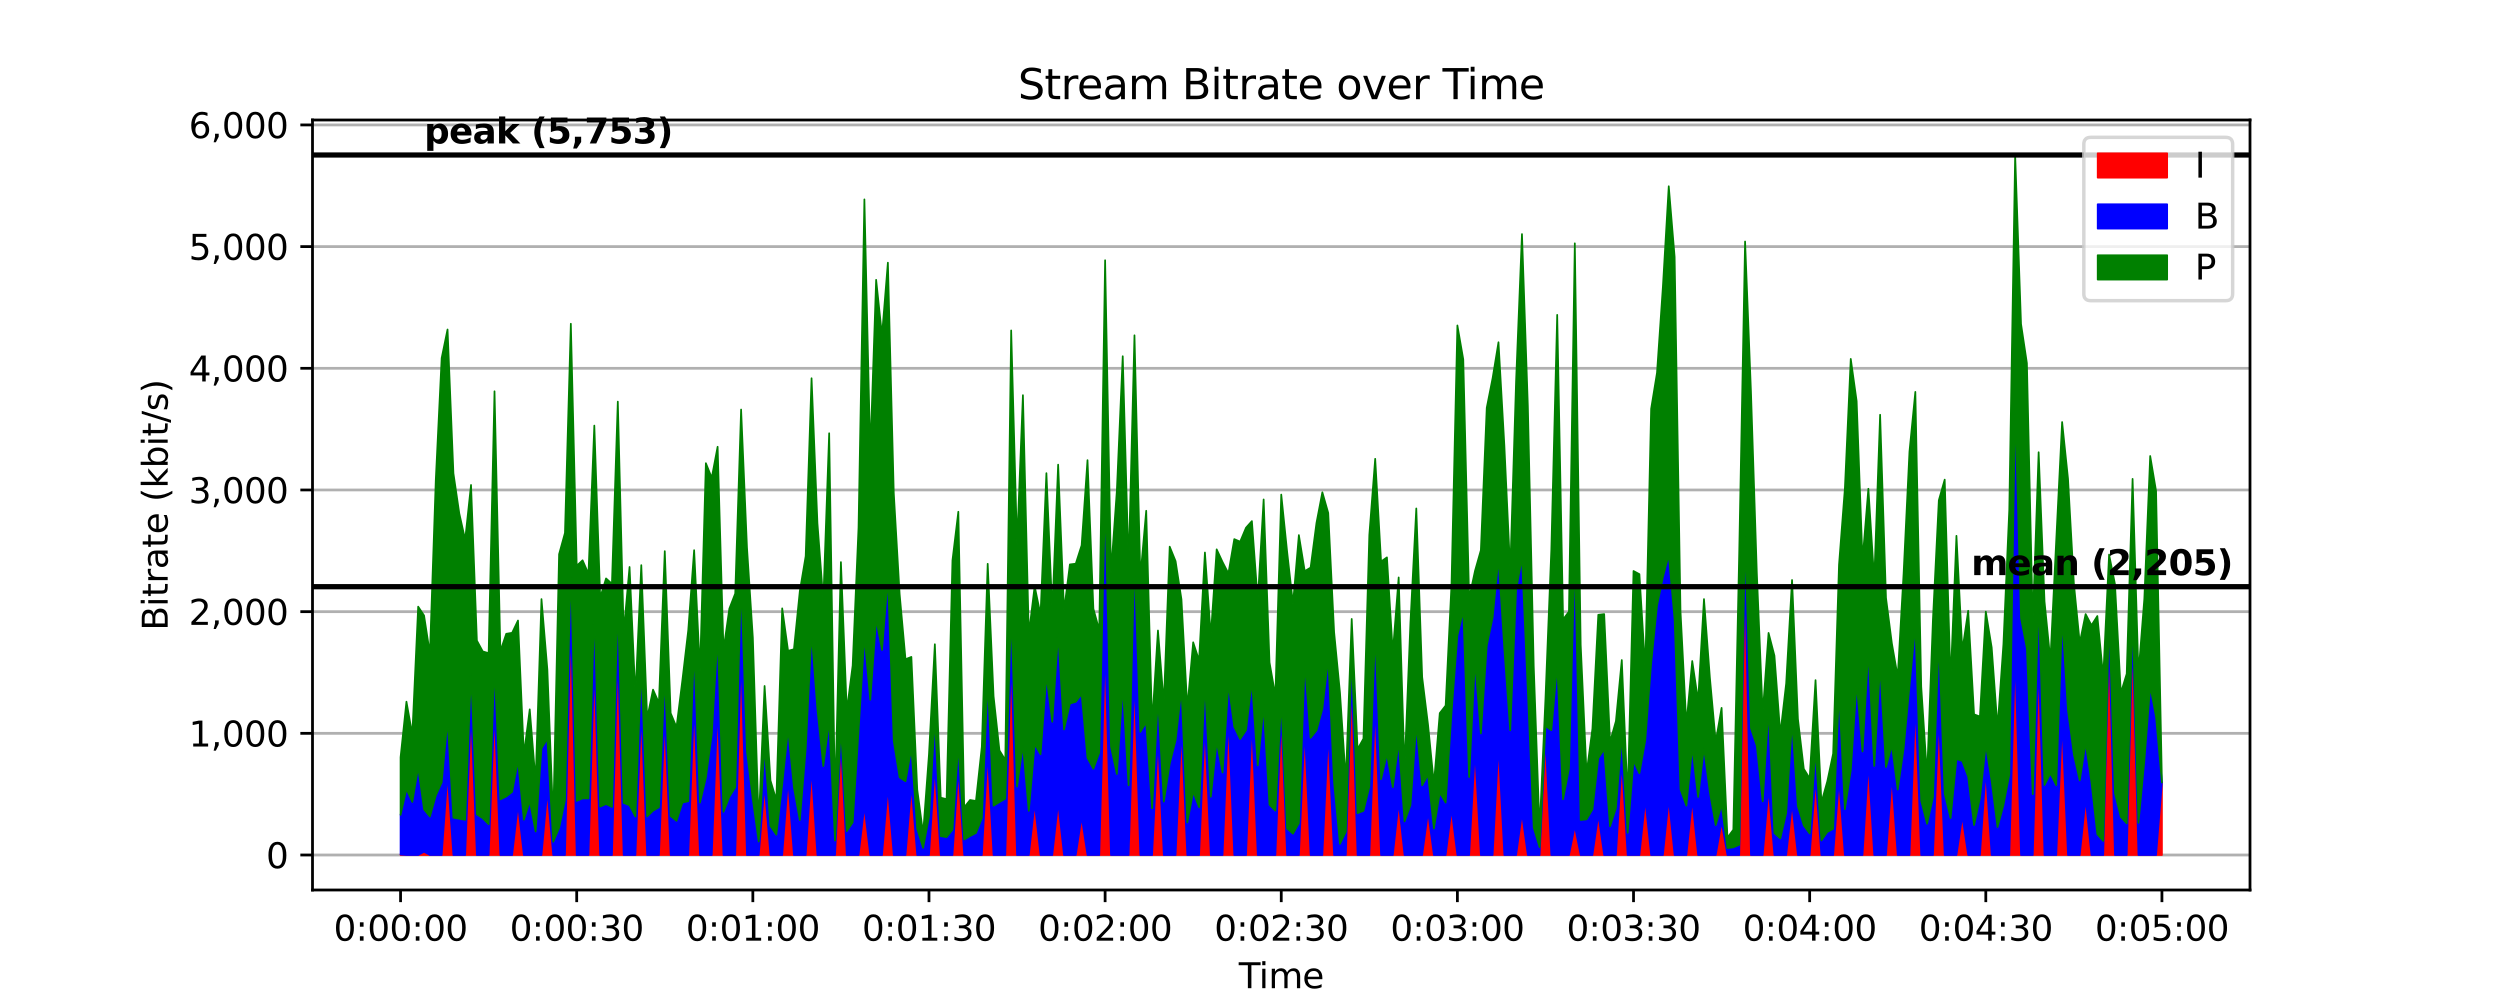 <?xml version="1.0" encoding="utf-8" standalone="no"?>
<!DOCTYPE svg PUBLIC "-//W3C//DTD SVG 1.1//EN"
  "http://www.w3.org/Graphics/SVG/1.1/DTD/svg11.dtd">
<svg xmlns:xlink="http://www.w3.org/1999/xlink" width="720pt" height="288pt" viewBox="0 0 720 288" xmlns="http://www.w3.org/2000/svg" version="1.1">
 <defs>
  <style type="text/css">*{stroke-linejoin: round; stroke-linecap: butt}</style>
 </defs>
 <g id="figure_1">
  <g id="patch_1">
   <path d="M 0 288 
L 720 288 
L 720 0 
L 0 0 
z
" style="fill: #ffffff"/>
  </g>
  <g id="axes_1">
   <g id="patch_2">
    <path d="M 90 256.32 
L 648 256.32 
L 648 34.56 
L 90 34.56 
z
" style="fill: #ffffff"/>
   </g>
   <g id="matplotlib.axis_1">
    <g id="xtick_1">
     <g id="line2d_1">
      <defs>
       <path id="mf8dae62638" d="M 0 0 
L 0 3.5 
" style="stroke: #000000; stroke-width: 0.8"/>
      </defs>
      <g>
       <use xlink:href="#mf8dae62638" x="115.364" y="256.32" style="stroke: #000000; stroke-width: 0.8"/>
      </g>
     </g>
     <g id="text_1">
      <!-- 0:00:00 -->
      <g transform="translate(96.089 270.918) scale(0.1 -0.1)">
       <defs>
        <path id="DejaVuSans-30" d="M 2034 4250 
Q 1547 4250 1301 3770 
Q 1056 3291 1056 2328 
Q 1056 1369 1301 889 
Q 1547 409 2034 409 
Q 2525 409 2770 889 
Q 3016 1369 3016 2328 
Q 3016 3291 2770 3770 
Q 2525 4250 2034 4250 
z
M 2034 4750 
Q 2819 4750 3233 4129 
Q 3647 3509 3647 2328 
Q 3647 1150 3233 529 
Q 2819 -91 2034 -91 
Q 1250 -91 836 529 
Q 422 1150 422 2328 
Q 422 3509 836 4129 
Q 1250 4750 2034 4750 
z
" transform="scale(0.016)"/>
        <path id="DejaVuSans-3a" d="M 750 794 
L 1409 794 
L 1409 0 
L 750 0 
L 750 794 
z
M 750 3309 
L 1409 3309 
L 1409 2516 
L 750 2516 
L 750 3309 
z
" transform="scale(0.016)"/>
       </defs>
       <use xlink:href="#DejaVuSans-30"/>
       <use xlink:href="#DejaVuSans-3a" x="63.623"/>
       <use xlink:href="#DejaVuSans-30" x="97.314"/>
       <use xlink:href="#DejaVuSans-30" x="160.938"/>
       <use xlink:href="#DejaVuSans-3a" x="224.561"/>
       <use xlink:href="#DejaVuSans-30" x="258.252"/>
       <use xlink:href="#DejaVuSans-30" x="321.875"/>
      </g>
     </g>
    </g>
    <g id="xtick_2">
     <g id="line2d_2">
      <g>
       <use xlink:href="#mf8dae62638" x="166.091" y="256.32" style="stroke: #000000; stroke-width: 0.8"/>
      </g>
     </g>
     <g id="text_2">
      <!-- 0:00:30 -->
      <g transform="translate(146.816 270.918) scale(0.1 -0.1)">
       <defs>
        <path id="DejaVuSans-33" d="M 2597 2516 
Q 3050 2419 3304 2112 
Q 3559 1806 3559 1356 
Q 3559 666 3084 287 
Q 2609 -91 1734 -91 
Q 1441 -91 1130 -33 
Q 819 25 488 141 
L 488 750 
Q 750 597 1062 519 
Q 1375 441 1716 441 
Q 2309 441 2620 675 
Q 2931 909 2931 1356 
Q 2931 1769 2642 2001 
Q 2353 2234 1838 2234 
L 1294 2234 
L 1294 2753 
L 1863 2753 
Q 2328 2753 2575 2939 
Q 2822 3125 2822 3475 
Q 2822 3834 2567 4026 
Q 2313 4219 1838 4219 
Q 1578 4219 1281 4162 
Q 984 4106 628 3988 
L 628 4550 
Q 988 4650 1302 4700 
Q 1616 4750 1894 4750 
Q 2613 4750 3031 4423 
Q 3450 4097 3450 3541 
Q 3450 3153 3228 2886 
Q 3006 2619 2597 2516 
z
" transform="scale(0.016)"/>
       </defs>
       <use xlink:href="#DejaVuSans-30"/>
       <use xlink:href="#DejaVuSans-3a" x="63.623"/>
       <use xlink:href="#DejaVuSans-30" x="97.314"/>
       <use xlink:href="#DejaVuSans-30" x="160.938"/>
       <use xlink:href="#DejaVuSans-3a" x="224.561"/>
       <use xlink:href="#DejaVuSans-33" x="258.252"/>
       <use xlink:href="#DejaVuSans-30" x="321.875"/>
      </g>
     </g>
    </g>
    <g id="xtick_3">
     <g id="line2d_3">
      <g>
       <use xlink:href="#mf8dae62638" x="216.818" y="256.32" style="stroke: #000000; stroke-width: 0.8"/>
      </g>
     </g>
     <g id="text_3">
      <!-- 0:01:00 -->
      <g transform="translate(197.543 270.918) scale(0.1 -0.1)">
       <defs>
        <path id="DejaVuSans-31" d="M 794 531 
L 1825 531 
L 1825 4091 
L 703 3866 
L 703 4441 
L 1819 4666 
L 2450 4666 
L 2450 531 
L 3481 531 
L 3481 0 
L 794 0 
L 794 531 
z
" transform="scale(0.016)"/>
       </defs>
       <use xlink:href="#DejaVuSans-30"/>
       <use xlink:href="#DejaVuSans-3a" x="63.623"/>
       <use xlink:href="#DejaVuSans-30" x="97.314"/>
       <use xlink:href="#DejaVuSans-31" x="160.938"/>
       <use xlink:href="#DejaVuSans-3a" x="224.561"/>
       <use xlink:href="#DejaVuSans-30" x="258.252"/>
       <use xlink:href="#DejaVuSans-30" x="321.875"/>
      </g>
     </g>
    </g>
    <g id="xtick_4">
     <g id="line2d_4">
      <g>
       <use xlink:href="#mf8dae62638" x="267.545" y="256.32" style="stroke: #000000; stroke-width: 0.8"/>
      </g>
     </g>
     <g id="text_4">
      <!-- 0:01:30 -->
      <g transform="translate(248.27 270.918) scale(0.1 -0.1)">
       <use xlink:href="#DejaVuSans-30"/>
       <use xlink:href="#DejaVuSans-3a" x="63.623"/>
       <use xlink:href="#DejaVuSans-30" x="97.314"/>
       <use xlink:href="#DejaVuSans-31" x="160.938"/>
       <use xlink:href="#DejaVuSans-3a" x="224.561"/>
       <use xlink:href="#DejaVuSans-33" x="258.252"/>
       <use xlink:href="#DejaVuSans-30" x="321.875"/>
      </g>
     </g>
    </g>
    <g id="xtick_5">
     <g id="line2d_5">
      <g>
       <use xlink:href="#mf8dae62638" x="318.273" y="256.32" style="stroke: #000000; stroke-width: 0.8"/>
      </g>
     </g>
     <g id="text_5">
      <!-- 0:02:00 -->
      <g transform="translate(298.998 270.918) scale(0.1 -0.1)">
       <defs>
        <path id="DejaVuSans-32" d="M 1228 531 
L 3431 531 
L 3431 0 
L 469 0 
L 469 531 
Q 828 903 1448 1529 
Q 2069 2156 2228 2338 
Q 2531 2678 2651 2914 
Q 2772 3150 2772 3378 
Q 2772 3750 2511 3984 
Q 2250 4219 1831 4219 
Q 1534 4219 1204 4116 
Q 875 4013 500 3803 
L 500 4441 
Q 881 4594 1212 4672 
Q 1544 4750 1819 4750 
Q 2544 4750 2975 4387 
Q 3406 4025 3406 3419 
Q 3406 3131 3298 2873 
Q 3191 2616 2906 2266 
Q 2828 2175 2409 1742 
Q 1991 1309 1228 531 
z
" transform="scale(0.016)"/>
       </defs>
       <use xlink:href="#DejaVuSans-30"/>
       <use xlink:href="#DejaVuSans-3a" x="63.623"/>
       <use xlink:href="#DejaVuSans-30" x="97.314"/>
       <use xlink:href="#DejaVuSans-32" x="160.938"/>
       <use xlink:href="#DejaVuSans-3a" x="224.561"/>
       <use xlink:href="#DejaVuSans-30" x="258.252"/>
       <use xlink:href="#DejaVuSans-30" x="321.875"/>
      </g>
     </g>
    </g>
    <g id="xtick_6">
     <g id="line2d_6">
      <g>
       <use xlink:href="#mf8dae62638" x="369" y="256.32" style="stroke: #000000; stroke-width: 0.8"/>
      </g>
     </g>
     <g id="text_6">
      <!-- 0:02:30 -->
      <g transform="translate(349.725 270.918) scale(0.1 -0.1)">
       <use xlink:href="#DejaVuSans-30"/>
       <use xlink:href="#DejaVuSans-3a" x="63.623"/>
       <use xlink:href="#DejaVuSans-30" x="97.314"/>
       <use xlink:href="#DejaVuSans-32" x="160.938"/>
       <use xlink:href="#DejaVuSans-3a" x="224.561"/>
       <use xlink:href="#DejaVuSans-33" x="258.252"/>
       <use xlink:href="#DejaVuSans-30" x="321.875"/>
      </g>
     </g>
    </g>
    <g id="xtick_7">
     <g id="line2d_7">
      <g>
       <use xlink:href="#mf8dae62638" x="419.727" y="256.32" style="stroke: #000000; stroke-width: 0.8"/>
      </g>
     </g>
     <g id="text_7">
      <!-- 0:03:00 -->
      <g transform="translate(400.452 270.918) scale(0.1 -0.1)">
       <use xlink:href="#DejaVuSans-30"/>
       <use xlink:href="#DejaVuSans-3a" x="63.623"/>
       <use xlink:href="#DejaVuSans-30" x="97.314"/>
       <use xlink:href="#DejaVuSans-33" x="160.938"/>
       <use xlink:href="#DejaVuSans-3a" x="224.561"/>
       <use xlink:href="#DejaVuSans-30" x="258.252"/>
       <use xlink:href="#DejaVuSans-30" x="321.875"/>
      </g>
     </g>
    </g>
    <g id="xtick_8">
     <g id="line2d_8">
      <g>
       <use xlink:href="#mf8dae62638" x="470.455" y="256.32" style="stroke: #000000; stroke-width: 0.8"/>
      </g>
     </g>
     <g id="text_8">
      <!-- 0:03:30 -->
      <g transform="translate(451.18 270.918) scale(0.1 -0.1)">
       <use xlink:href="#DejaVuSans-30"/>
       <use xlink:href="#DejaVuSans-3a" x="63.623"/>
       <use xlink:href="#DejaVuSans-30" x="97.314"/>
       <use xlink:href="#DejaVuSans-33" x="160.938"/>
       <use xlink:href="#DejaVuSans-3a" x="224.561"/>
       <use xlink:href="#DejaVuSans-33" x="258.252"/>
       <use xlink:href="#DejaVuSans-30" x="321.875"/>
      </g>
     </g>
    </g>
    <g id="xtick_9">
     <g id="line2d_9">
      <g>
       <use xlink:href="#mf8dae62638" x="521.182" y="256.32" style="stroke: #000000; stroke-width: 0.8"/>
      </g>
     </g>
     <g id="text_9">
      <!-- 0:04:00 -->
      <g transform="translate(501.907 270.918) scale(0.1 -0.1)">
       <defs>
        <path id="DejaVuSans-34" d="M 2419 4116 
L 825 1625 
L 2419 1625 
L 2419 4116 
z
M 2253 4666 
L 3047 4666 
L 3047 1625 
L 3713 1625 
L 3713 1100 
L 3047 1100 
L 3047 0 
L 2419 0 
L 2419 1100 
L 313 1100 
L 313 1709 
L 2253 4666 
z
" transform="scale(0.016)"/>
       </defs>
       <use xlink:href="#DejaVuSans-30"/>
       <use xlink:href="#DejaVuSans-3a" x="63.623"/>
       <use xlink:href="#DejaVuSans-30" x="97.314"/>
       <use xlink:href="#DejaVuSans-34" x="160.938"/>
       <use xlink:href="#DejaVuSans-3a" x="224.561"/>
       <use xlink:href="#DejaVuSans-30" x="258.252"/>
       <use xlink:href="#DejaVuSans-30" x="321.875"/>
      </g>
     </g>
    </g>
    <g id="xtick_10">
     <g id="line2d_10">
      <g>
       <use xlink:href="#mf8dae62638" x="571.909" y="256.32" style="stroke: #000000; stroke-width: 0.8"/>
      </g>
     </g>
     <g id="text_10">
      <!-- 0:04:30 -->
      <g transform="translate(552.634 270.918) scale(0.1 -0.1)">
       <use xlink:href="#DejaVuSans-30"/>
       <use xlink:href="#DejaVuSans-3a" x="63.623"/>
       <use xlink:href="#DejaVuSans-30" x="97.314"/>
       <use xlink:href="#DejaVuSans-34" x="160.938"/>
       <use xlink:href="#DejaVuSans-3a" x="224.561"/>
       <use xlink:href="#DejaVuSans-33" x="258.252"/>
       <use xlink:href="#DejaVuSans-30" x="321.875"/>
      </g>
     </g>
    </g>
    <g id="xtick_11">
     <g id="line2d_11">
      <g>
       <use xlink:href="#mf8dae62638" x="622.636" y="256.32" style="stroke: #000000; stroke-width: 0.8"/>
      </g>
     </g>
     <g id="text_11">
      <!-- 0:05:00 -->
      <g transform="translate(603.361 270.918) scale(0.1 -0.1)">
       <defs>
        <path id="DejaVuSans-35" d="M 691 4666 
L 3169 4666 
L 3169 4134 
L 1269 4134 
L 1269 2991 
Q 1406 3038 1543 3061 
Q 1681 3084 1819 3084 
Q 2600 3084 3056 2656 
Q 3513 2228 3513 1497 
Q 3513 744 3044 326 
Q 2575 -91 1722 -91 
Q 1428 -91 1123 -41 
Q 819 9 494 109 
L 494 744 
Q 775 591 1075 516 
Q 1375 441 1709 441 
Q 2250 441 2565 725 
Q 2881 1009 2881 1497 
Q 2881 1984 2565 2268 
Q 2250 2553 1709 2553 
Q 1456 2553 1204 2497 
Q 953 2441 691 2322 
L 691 4666 
z
" transform="scale(0.016)"/>
       </defs>
       <use xlink:href="#DejaVuSans-30"/>
       <use xlink:href="#DejaVuSans-3a" x="63.623"/>
       <use xlink:href="#DejaVuSans-30" x="97.314"/>
       <use xlink:href="#DejaVuSans-35" x="160.938"/>
       <use xlink:href="#DejaVuSans-3a" x="224.561"/>
       <use xlink:href="#DejaVuSans-30" x="258.252"/>
       <use xlink:href="#DejaVuSans-30" x="321.875"/>
      </g>
     </g>
    </g>
    <g id="text_12">
     <!-- Time -->
     <g transform="translate(356.766 284.597) scale(0.1 -0.1)">
      <defs>
       <path id="DejaVuSans-54" d="M -19 4666 
L 3928 4666 
L 3928 4134 
L 2272 4134 
L 2272 0 
L 1638 0 
L 1638 4134 
L -19 4134 
L -19 4666 
z
" transform="scale(0.016)"/>
       <path id="DejaVuSans-69" d="M 603 3500 
L 1178 3500 
L 1178 0 
L 603 0 
L 603 3500 
z
M 603 4863 
L 1178 4863 
L 1178 4134 
L 603 4134 
L 603 4863 
z
" transform="scale(0.016)"/>
       <path id="DejaVuSans-6d" d="M 3328 2828 
Q 3544 3216 3844 3400 
Q 4144 3584 4550 3584 
Q 5097 3584 5394 3201 
Q 5691 2819 5691 2113 
L 5691 0 
L 5113 0 
L 5113 2094 
Q 5113 2597 4934 2840 
Q 4756 3084 4391 3084 
Q 3944 3084 3684 2787 
Q 3425 2491 3425 1978 
L 3425 0 
L 2847 0 
L 2847 2094 
Q 2847 2600 2669 2842 
Q 2491 3084 2119 3084 
Q 1678 3084 1418 2786 
Q 1159 2488 1159 1978 
L 1159 0 
L 581 0 
L 581 3500 
L 1159 3500 
L 1159 2956 
Q 1356 3278 1631 3431 
Q 1906 3584 2284 3584 
Q 2666 3584 2933 3390 
Q 3200 3197 3328 2828 
z
" transform="scale(0.016)"/>
       <path id="DejaVuSans-65" d="M 3597 1894 
L 3597 1613 
L 953 1613 
Q 991 1019 1311 708 
Q 1631 397 2203 397 
Q 2534 397 2845 478 
Q 3156 559 3463 722 
L 3463 178 
Q 3153 47 2828 -22 
Q 2503 -91 2169 -91 
Q 1331 -91 842 396 
Q 353 884 353 1716 
Q 353 2575 817 3079 
Q 1281 3584 2069 3584 
Q 2775 3584 3186 3129 
Q 3597 2675 3597 1894 
z
M 3022 2063 
Q 3016 2534 2758 2815 
Q 2500 3097 2075 3097 
Q 1594 3097 1305 2825 
Q 1016 2553 972 2059 
L 3022 2063 
z
" transform="scale(0.016)"/>
      </defs>
      <use xlink:href="#DejaVuSans-54"/>
      <use xlink:href="#DejaVuSans-69" x="57.959"/>
      <use xlink:href="#DejaVuSans-6d" x="85.742"/>
      <use xlink:href="#DejaVuSans-65" x="183.154"/>
     </g>
    </g>
   </g>
   <g id="matplotlib.axis_2">
    <g id="ytick_1">
     <g id="line2d_12">
      <path d="M 90 246.24 
L 648 246.24 
" clip-path="url(#pe17f7a722c)" style="fill: none; stroke: #b0b0b0; stroke-width: 0.8; stroke-linecap: square"/>
     </g>
     <g id="line2d_13">
      <defs>
       <path id="m850131b747" d="M 0 0 
L -3.5 0 
" style="stroke: #000000; stroke-width: 0.8"/>
      </defs>
      <g>
       <use xlink:href="#m850131b747" x="90" y="246.24" style="stroke: #000000; stroke-width: 0.8"/>
      </g>
     </g>
     <g id="text_13">
      <!-- 0 -->
      <g transform="translate(76.638 250.039) scale(0.1 -0.1)">
       <use xlink:href="#DejaVuSans-30"/>
      </g>
     </g>
    </g>
    <g id="ytick_2">
     <g id="line2d_14">
      <path d="M 90 211.197 
L 648 211.197 
" clip-path="url(#pe17f7a722c)" style="fill: none; stroke: #b0b0b0; stroke-width: 0.8; stroke-linecap: square"/>
     </g>
     <g id="line2d_15">
      <g>
       <use xlink:href="#m850131b747" x="90" y="211.197" style="stroke: #000000; stroke-width: 0.8"/>
      </g>
     </g>
     <g id="text_14">
      <!-- 1,000 -->
      <g transform="translate(54.372 214.997) scale(0.1 -0.1)">
       <defs>
        <path id="DejaVuSans-2c" d="M 750 794 
L 1409 794 
L 1409 256 
L 897 -744 
L 494 -744 
L 750 256 
L 750 794 
z
" transform="scale(0.016)"/>
       </defs>
       <use xlink:href="#DejaVuSans-31"/>
       <use xlink:href="#DejaVuSans-2c" x="63.623"/>
       <use xlink:href="#DejaVuSans-30" x="95.41"/>
       <use xlink:href="#DejaVuSans-30" x="159.033"/>
       <use xlink:href="#DejaVuSans-30" x="222.656"/>
      </g>
     </g>
    </g>
    <g id="ytick_3">
     <g id="line2d_16">
      <path d="M 90 176.155 
L 648 176.155 
" clip-path="url(#pe17f7a722c)" style="fill: none; stroke: #b0b0b0; stroke-width: 0.8; stroke-linecap: square"/>
     </g>
     <g id="line2d_17">
      <g>
       <use xlink:href="#m850131b747" x="90" y="176.155" style="stroke: #000000; stroke-width: 0.8"/>
      </g>
     </g>
     <g id="text_15">
      <!-- 2,000 -->
      <g transform="translate(54.372 179.954) scale(0.1 -0.1)">
       <use xlink:href="#DejaVuSans-32"/>
       <use xlink:href="#DejaVuSans-2c" x="63.623"/>
       <use xlink:href="#DejaVuSans-30" x="95.41"/>
       <use xlink:href="#DejaVuSans-30" x="159.033"/>
       <use xlink:href="#DejaVuSans-30" x="222.656"/>
      </g>
     </g>
    </g>
    <g id="ytick_4">
     <g id="line2d_18">
      <path d="M 90 141.112 
L 648 141.112 
" clip-path="url(#pe17f7a722c)" style="fill: none; stroke: #b0b0b0; stroke-width: 0.8; stroke-linecap: square"/>
     </g>
     <g id="line2d_19">
      <g>
       <use xlink:href="#m850131b747" x="90" y="141.112" style="stroke: #000000; stroke-width: 0.8"/>
      </g>
     </g>
     <g id="text_16">
      <!-- 3,000 -->
      <g transform="translate(54.372 144.911) scale(0.1 -0.1)">
       <use xlink:href="#DejaVuSans-33"/>
       <use xlink:href="#DejaVuSans-2c" x="63.623"/>
       <use xlink:href="#DejaVuSans-30" x="95.41"/>
       <use xlink:href="#DejaVuSans-30" x="159.033"/>
       <use xlink:href="#DejaVuSans-30" x="222.656"/>
      </g>
     </g>
    </g>
    <g id="ytick_5">
     <g id="line2d_20">
      <path d="M 90 106.07 
L 648 106.07 
" clip-path="url(#pe17f7a722c)" style="fill: none; stroke: #b0b0b0; stroke-width: 0.8; stroke-linecap: square"/>
     </g>
     <g id="line2d_21">
      <g>
       <use xlink:href="#m850131b747" x="90" y="106.07" style="stroke: #000000; stroke-width: 0.8"/>
      </g>
     </g>
     <g id="text_17">
      <!-- 4,000 -->
      <g transform="translate(54.372 109.869) scale(0.1 -0.1)">
       <use xlink:href="#DejaVuSans-34"/>
       <use xlink:href="#DejaVuSans-2c" x="63.623"/>
       <use xlink:href="#DejaVuSans-30" x="95.41"/>
       <use xlink:href="#DejaVuSans-30" x="159.033"/>
       <use xlink:href="#DejaVuSans-30" x="222.656"/>
      </g>
     </g>
    </g>
    <g id="ytick_6">
     <g id="line2d_22">
      <path d="M 90 71.027 
L 648 71.027 
" clip-path="url(#pe17f7a722c)" style="fill: none; stroke: #b0b0b0; stroke-width: 0.8; stroke-linecap: square"/>
     </g>
     <g id="line2d_23">
      <g>
       <use xlink:href="#m850131b747" x="90" y="71.027" style="stroke: #000000; stroke-width: 0.8"/>
      </g>
     </g>
     <g id="text_18">
      <!-- 5,000 -->
      <g transform="translate(54.372 74.826) scale(0.1 -0.1)">
       <use xlink:href="#DejaVuSans-35"/>
       <use xlink:href="#DejaVuSans-2c" x="63.623"/>
       <use xlink:href="#DejaVuSans-30" x="95.41"/>
       <use xlink:href="#DejaVuSans-30" x="159.033"/>
       <use xlink:href="#DejaVuSans-30" x="222.656"/>
      </g>
     </g>
    </g>
    <g id="ytick_7">
     <g id="line2d_24">
      <path d="M 90 35.984 
L 648 35.984 
" clip-path="url(#pe17f7a722c)" style="fill: none; stroke: #b0b0b0; stroke-width: 0.8; stroke-linecap: square"/>
     </g>
     <g id="line2d_25">
      <g>
       <use xlink:href="#m850131b747" x="90" y="35.984" style="stroke: #000000; stroke-width: 0.8"/>
      </g>
     </g>
     <g id="text_19">
      <!-- 6,000 -->
      <g transform="translate(54.372 39.784) scale(0.1 -0.1)">
       <defs>
        <path id="DejaVuSans-36" d="M 2113 2584 
Q 1688 2584 1439 2293 
Q 1191 2003 1191 1497 
Q 1191 994 1439 701 
Q 1688 409 2113 409 
Q 2538 409 2786 701 
Q 3034 994 3034 1497 
Q 3034 2003 2786 2293 
Q 2538 2584 2113 2584 
z
M 3366 4563 
L 3366 3988 
Q 3128 4100 2886 4159 
Q 2644 4219 2406 4219 
Q 1781 4219 1451 3797 
Q 1122 3375 1075 2522 
Q 1259 2794 1537 2939 
Q 1816 3084 2150 3084 
Q 2853 3084 3261 2657 
Q 3669 2231 3669 1497 
Q 3669 778 3244 343 
Q 2819 -91 2113 -91 
Q 1303 -91 875 529 
Q 447 1150 447 2328 
Q 447 3434 972 4092 
Q 1497 4750 2381 4750 
Q 2619 4750 2861 4703 
Q 3103 4656 3366 4563 
z
" transform="scale(0.016)"/>
       </defs>
       <use xlink:href="#DejaVuSans-36"/>
       <use xlink:href="#DejaVuSans-2c" x="63.623"/>
       <use xlink:href="#DejaVuSans-30" x="95.41"/>
       <use xlink:href="#DejaVuSans-30" x="159.033"/>
       <use xlink:href="#DejaVuSans-30" x="222.656"/>
      </g>
     </g>
    </g>
    <g id="text_20">
     <!-- Bitrate (kbit/s) -->
     <g transform="translate(48.292 181.574) rotate(-90) scale(0.1 -0.1)">
      <defs>
       <path id="DejaVuSans-42" d="M 1259 2228 
L 1259 519 
L 2272 519 
Q 2781 519 3026 730 
Q 3272 941 3272 1375 
Q 3272 1813 3026 2020 
Q 2781 2228 2272 2228 
L 1259 2228 
z
M 1259 4147 
L 1259 2741 
L 2194 2741 
Q 2656 2741 2882 2914 
Q 3109 3088 3109 3444 
Q 3109 3797 2882 3972 
Q 2656 4147 2194 4147 
L 1259 4147 
z
M 628 4666 
L 2241 4666 
Q 2963 4666 3353 4366 
Q 3744 4066 3744 3513 
Q 3744 3084 3544 2831 
Q 3344 2578 2956 2516 
Q 3422 2416 3680 2098 
Q 3938 1781 3938 1306 
Q 3938 681 3513 340 
Q 3088 0 2303 0 
L 628 0 
L 628 4666 
z
" transform="scale(0.016)"/>
       <path id="DejaVuSans-74" d="M 1172 4494 
L 1172 3500 
L 2356 3500 
L 2356 3053 
L 1172 3053 
L 1172 1153 
Q 1172 725 1289 603 
Q 1406 481 1766 481 
L 2356 481 
L 2356 0 
L 1766 0 
Q 1100 0 847 248 
Q 594 497 594 1153 
L 594 3053 
L 172 3053 
L 172 3500 
L 594 3500 
L 594 4494 
L 1172 4494 
z
" transform="scale(0.016)"/>
       <path id="DejaVuSans-72" d="M 2631 2963 
Q 2534 3019 2420 3045 
Q 2306 3072 2169 3072 
Q 1681 3072 1420 2755 
Q 1159 2438 1159 1844 
L 1159 0 
L 581 0 
L 581 3500 
L 1159 3500 
L 1159 2956 
Q 1341 3275 1631 3429 
Q 1922 3584 2338 3584 
Q 2397 3584 2469 3576 
Q 2541 3569 2628 3553 
L 2631 2963 
z
" transform="scale(0.016)"/>
       <path id="DejaVuSans-61" d="M 2194 1759 
Q 1497 1759 1228 1600 
Q 959 1441 959 1056 
Q 959 750 1161 570 
Q 1363 391 1709 391 
Q 2188 391 2477 730 
Q 2766 1069 2766 1631 
L 2766 1759 
L 2194 1759 
z
M 3341 1997 
L 3341 0 
L 2766 0 
L 2766 531 
Q 2569 213 2275 61 
Q 1981 -91 1556 -91 
Q 1019 -91 701 211 
Q 384 513 384 1019 
Q 384 1609 779 1909 
Q 1175 2209 1959 2209 
L 2766 2209 
L 2766 2266 
Q 2766 2663 2505 2880 
Q 2244 3097 1772 3097 
Q 1472 3097 1187 3025 
Q 903 2953 641 2809 
L 641 3341 
Q 956 3463 1253 3523 
Q 1550 3584 1831 3584 
Q 2591 3584 2966 3190 
Q 3341 2797 3341 1997 
z
" transform="scale(0.016)"/>
       <path id="DejaVuSans-20" transform="scale(0.016)"/>
       <path id="DejaVuSans-28" d="M 1984 4856 
Q 1566 4138 1362 3434 
Q 1159 2731 1159 2009 
Q 1159 1288 1364 580 
Q 1569 -128 1984 -844 
L 1484 -844 
Q 1016 -109 783 600 
Q 550 1309 550 2009 
Q 550 2706 781 3412 
Q 1013 4119 1484 4856 
L 1984 4856 
z
" transform="scale(0.016)"/>
       <path id="DejaVuSans-6b" d="M 581 4863 
L 1159 4863 
L 1159 1991 
L 2875 3500 
L 3609 3500 
L 1753 1863 
L 3688 0 
L 2938 0 
L 1159 1709 
L 1159 0 
L 581 0 
L 581 4863 
z
" transform="scale(0.016)"/>
       <path id="DejaVuSans-62" d="M 3116 1747 
Q 3116 2381 2855 2742 
Q 2594 3103 2138 3103 
Q 1681 3103 1420 2742 
Q 1159 2381 1159 1747 
Q 1159 1113 1420 752 
Q 1681 391 2138 391 
Q 2594 391 2855 752 
Q 3116 1113 3116 1747 
z
M 1159 2969 
Q 1341 3281 1617 3432 
Q 1894 3584 2278 3584 
Q 2916 3584 3314 3078 
Q 3713 2572 3713 1747 
Q 3713 922 3314 415 
Q 2916 -91 2278 -91 
Q 1894 -91 1617 61 
Q 1341 213 1159 525 
L 1159 0 
L 581 0 
L 581 4863 
L 1159 4863 
L 1159 2969 
z
" transform="scale(0.016)"/>
       <path id="DejaVuSans-2f" d="M 1625 4666 
L 2156 4666 
L 531 -594 
L 0 -594 
L 1625 4666 
z
" transform="scale(0.016)"/>
       <path id="DejaVuSans-73" d="M 2834 3397 
L 2834 2853 
Q 2591 2978 2328 3040 
Q 2066 3103 1784 3103 
Q 1356 3103 1142 2972 
Q 928 2841 928 2578 
Q 928 2378 1081 2264 
Q 1234 2150 1697 2047 
L 1894 2003 
Q 2506 1872 2764 1633 
Q 3022 1394 3022 966 
Q 3022 478 2636 193 
Q 2250 -91 1575 -91 
Q 1294 -91 989 -36 
Q 684 19 347 128 
L 347 722 
Q 666 556 975 473 
Q 1284 391 1588 391 
Q 1994 391 2212 530 
Q 2431 669 2431 922 
Q 2431 1156 2273 1281 
Q 2116 1406 1581 1522 
L 1381 1569 
Q 847 1681 609 1914 
Q 372 2147 372 2553 
Q 372 3047 722 3315 
Q 1072 3584 1716 3584 
Q 2034 3584 2315 3537 
Q 2597 3491 2834 3397 
z
" transform="scale(0.016)"/>
       <path id="DejaVuSans-29" d="M 513 4856 
L 1013 4856 
Q 1481 4119 1714 3412 
Q 1947 2706 1947 2009 
Q 1947 1309 1714 600 
Q 1481 -109 1013 -844 
L 513 -844 
Q 928 -128 1133 580 
Q 1338 1288 1338 2009 
Q 1338 2731 1133 3434 
Q 928 4138 513 4856 
z
" transform="scale(0.016)"/>
      </defs>
      <use xlink:href="#DejaVuSans-42"/>
      <use xlink:href="#DejaVuSans-69" x="68.604"/>
      <use xlink:href="#DejaVuSans-74" x="96.387"/>
      <use xlink:href="#DejaVuSans-72" x="135.596"/>
      <use xlink:href="#DejaVuSans-61" x="176.709"/>
      <use xlink:href="#DejaVuSans-74" x="237.988"/>
      <use xlink:href="#DejaVuSans-65" x="277.197"/>
      <use xlink:href="#DejaVuSans-20" x="338.721"/>
      <use xlink:href="#DejaVuSans-28" x="370.508"/>
      <use xlink:href="#DejaVuSans-6b" x="409.521"/>
      <use xlink:href="#DejaVuSans-62" x="467.432"/>
      <use xlink:href="#DejaVuSans-69" x="530.908"/>
      <use xlink:href="#DejaVuSans-74" x="558.691"/>
      <use xlink:href="#DejaVuSans-2f" x="597.9"/>
      <use xlink:href="#DejaVuSans-73" x="631.592"/>
      <use xlink:href="#DejaVuSans-29" x="683.691"/>
     </g>
    </g>
   </g>
   <g id="PolyCollection_1">
    <defs>
     <path id="mbd18ce91f3" d="M 115.364 -41.9 
L 115.364 -41.76 
L 117.055 -41.76 
L 118.745 -41.76 
L 120.436 -41.76 
L 122.127 -41.76 
L 123.818 -41.76 
L 125.509 -41.76 
L 127.2 -41.76 
L 128.891 -41.76 
L 130.582 -41.76 
L 132.273 -41.76 
L 133.964 -41.76 
L 135.655 -41.76 
L 137.345 -41.76 
L 139.036 -41.76 
L 140.727 -41.76 
L 142.418 -41.76 
L 144.109 -41.76 
L 145.8 -41.76 
L 147.491 -41.76 
L 149.182 -41.76 
L 150.873 -41.76 
L 152.564 -41.76 
L 154.255 -41.76 
L 155.945 -41.76 
L 157.636 -41.76 
L 159.327 -41.76 
L 161.018 -41.76 
L 162.709 -41.76 
L 164.4 -41.76 
L 166.091 -41.76 
L 167.782 -41.76 
L 169.473 -41.76 
L 171.164 -41.76 
L 172.855 -41.76 
L 174.545 -41.76 
L 176.236 -41.76 
L 177.927 -41.76 
L 179.618 -41.76 
L 181.309 -41.76 
L 183 -41.76 
L 184.691 -41.76 
L 186.382 -41.76 
L 188.073 -41.76 
L 189.764 -41.76 
L 191.455 -41.76 
L 193.145 -41.76 
L 194.836 -41.76 
L 196.527 -41.76 
L 198.218 -41.76 
L 199.909 -41.76 
L 201.6 -41.76 
L 203.291 -41.76 
L 204.982 -41.76 
L 206.673 -41.76 
L 208.364 -41.76 
L 210.055 -41.76 
L 211.745 -41.76 
L 213.436 -41.76 
L 215.127 -41.76 
L 216.818 -41.76 
L 218.509 -41.76 
L 220.2 -41.76 
L 221.891 -41.76 
L 223.582 -41.76 
L 225.273 -41.76 
L 226.964 -41.76 
L 228.655 -41.76 
L 230.345 -41.76 
L 232.036 -41.76 
L 233.727 -41.76 
L 235.418 -41.76 
L 237.109 -41.76 
L 238.8 -41.76 
L 240.491 -41.76 
L 242.182 -41.76 
L 243.873 -41.76 
L 245.564 -41.76 
L 247.255 -41.76 
L 248.945 -41.76 
L 250.636 -41.76 
L 252.327 -41.76 
L 254.018 -41.76 
L 255.709 -41.76 
L 257.4 -41.76 
L 259.091 -41.76 
L 260.782 -41.76 
L 262.473 -41.76 
L 264.164 -41.76 
L 265.855 -41.76 
L 267.545 -41.76 
L 269.236 -41.76 
L 270.927 -41.76 
L 272.618 -41.76 
L 274.309 -41.76 
L 276 -41.76 
L 277.691 -41.76 
L 279.382 -41.76 
L 281.073 -41.76 
L 282.764 -41.76 
L 284.455 -41.76 
L 286.145 -41.76 
L 287.836 -41.76 
L 289.527 -41.76 
L 291.218 -41.76 
L 292.909 -41.76 
L 294.6 -41.76 
L 296.291 -41.76 
L 297.982 -41.76 
L 299.673 -41.76 
L 301.364 -41.76 
L 303.055 -41.76 
L 304.745 -41.76 
L 306.436 -41.76 
L 308.127 -41.76 
L 309.818 -41.76 
L 311.509 -41.76 
L 313.2 -41.76 
L 314.891 -41.76 
L 316.582 -41.76 
L 318.273 -41.76 
L 319.964 -41.76 
L 321.655 -41.76 
L 323.345 -41.76 
L 325.036 -41.76 
L 326.727 -41.76 
L 328.418 -41.76 
L 330.109 -41.76 
L 331.8 -41.76 
L 333.491 -41.76 
L 335.182 -41.76 
L 336.873 -41.76 
L 338.564 -41.76 
L 340.255 -41.76 
L 341.945 -41.76 
L 343.636 -41.76 
L 345.327 -41.76 
L 347.018 -41.76 
L 348.709 -41.76 
L 350.4 -41.76 
L 352.091 -41.76 
L 353.782 -41.76 
L 355.473 -41.76 
L 357.164 -41.76 
L 358.855 -41.76 
L 360.545 -41.76 
L 362.236 -41.76 
L 363.927 -41.76 
L 365.618 -41.76 
L 367.309 -41.76 
L 369 -41.76 
L 370.691 -41.76 
L 372.382 -41.76 
L 374.073 -41.76 
L 375.764 -41.76 
L 377.455 -41.76 
L 379.145 -41.76 
L 380.836 -41.76 
L 382.527 -41.76 
L 384.218 -41.76 
L 385.909 -41.76 
L 387.6 -41.76 
L 389.291 -41.76 
L 390.982 -41.76 
L 392.673 -41.76 
L 394.364 -41.76 
L 396.055 -41.76 
L 397.745 -41.76 
L 399.436 -41.76 
L 401.127 -41.76 
L 402.818 -41.76 
L 404.509 -41.76 
L 406.2 -41.76 
L 407.891 -41.76 
L 409.582 -41.76 
L 411.273 -41.76 
L 412.964 -41.76 
L 414.655 -41.76 
L 416.345 -41.76 
L 418.036 -41.76 
L 419.727 -41.76 
L 421.418 -41.76 
L 423.109 -41.76 
L 424.8 -41.76 
L 426.491 -41.76 
L 428.182 -41.76 
L 429.873 -41.76 
L 431.564 -41.76 
L 433.255 -41.76 
L 434.945 -41.76 
L 436.636 -41.76 
L 438.327 -41.76 
L 440.018 -41.76 
L 441.709 -41.76 
L 443.4 -41.76 
L 445.091 -41.76 
L 446.782 -41.76 
L 448.473 -41.76 
L 450.164 -41.76 
L 451.855 -41.76 
L 453.545 -41.76 
L 455.236 -41.76 
L 456.927 -41.76 
L 458.618 -41.76 
L 460.309 -41.76 
L 462 -41.76 
L 463.691 -41.76 
L 465.382 -41.76 
L 467.073 -41.76 
L 468.764 -41.76 
L 470.455 -41.76 
L 472.145 -41.76 
L 473.836 -41.76 
L 475.527 -41.76 
L 477.218 -41.76 
L 478.909 -41.76 
L 480.6 -41.76 
L 482.291 -41.76 
L 483.982 -41.76 
L 485.673 -41.76 
L 487.364 -41.76 
L 489.055 -41.76 
L 490.745 -41.76 
L 492.436 -41.76 
L 494.127 -41.76 
L 495.818 -41.76 
L 497.509 -41.76 
L 499.2 -41.76 
L 500.891 -41.76 
L 502.582 -41.76 
L 504.273 -41.76 
L 505.964 -41.76 
L 507.655 -41.76 
L 509.345 -41.76 
L 511.036 -41.76 
L 512.727 -41.76 
L 514.418 -41.76 
L 516.109 -41.76 
L 517.8 -41.76 
L 519.491 -41.76 
L 521.182 -41.76 
L 522.873 -41.76 
L 524.564 -41.76 
L 526.255 -41.76 
L 527.945 -41.76 
L 529.636 -41.76 
L 531.327 -41.76 
L 533.018 -41.76 
L 534.709 -41.76 
L 536.4 -41.76 
L 538.091 -41.76 
L 539.782 -41.76 
L 541.473 -41.76 
L 543.164 -41.76 
L 544.855 -41.76 
L 546.545 -41.76 
L 548.236 -41.76 
L 549.927 -41.76 
L 551.618 -41.76 
L 553.309 -41.76 
L 555 -41.76 
L 556.691 -41.76 
L 558.382 -41.76 
L 560.073 -41.76 
L 561.764 -41.76 
L 563.455 -41.76 
L 565.145 -41.76 
L 566.836 -41.76 
L 568.527 -41.76 
L 570.218 -41.76 
L 571.909 -41.76 
L 573.6 -41.76 
L 575.291 -41.76 
L 576.982 -41.76 
L 578.673 -41.76 
L 580.364 -41.76 
L 582.055 -41.76 
L 583.745 -41.76 
L 585.436 -41.76 
L 587.127 -41.76 
L 588.818 -41.76 
L 590.509 -41.76 
L 592.2 -41.76 
L 593.891 -41.76 
L 595.582 -41.76 
L 597.273 -41.76 
L 598.964 -41.76 
L 600.655 -41.76 
L 602.345 -41.76 
L 604.036 -41.76 
L 605.727 -41.76 
L 607.418 -41.76 
L 609.109 -41.76 
L 610.8 -41.76 
L 612.491 -41.76 
L 614.182 -41.76 
L 615.873 -41.76 
L 617.564 -41.76 
L 619.255 -41.76 
L 620.945 -41.76 
L 622.636 -41.76 
L 622.636 -62.645 
L 622.636 -62.645 
L 620.945 -41.76 
L 619.255 -41.76 
L 617.564 -41.76 
L 615.873 -41.76 
L 614.182 -105.327 
L 612.491 -41.76 
L 610.8 -41.76 
L 609.109 -41.76 
L 607.418 -104.661 
L 605.727 -41.76 
L 604.036 -41.76 
L 602.345 -41.76 
L 600.655 -58.09 
L 598.964 -41.76 
L 597.273 -41.76 
L 595.582 -41.76 
L 593.891 -80.447 
L 592.2 -41.76 
L 590.509 -41.76 
L 588.818 -41.76 
L 587.127 -98.284 
L 585.436 -41.76 
L 583.745 -41.76 
L 582.055 -41.76 
L 580.364 -100.667 
L 578.673 -41.76 
L 576.982 -41.76 
L 575.291 -41.76 
L 573.6 -41.76 
L 571.909 -66.535 
L 570.218 -41.76 
L 568.527 -41.76 
L 566.836 -41.76 
L 565.145 -53.044 
L 563.455 -41.76 
L 561.764 -41.76 
L 560.073 -41.76 
L 558.382 -82.409 
L 556.691 -41.76 
L 555 -41.76 
L 553.309 -41.76 
L 551.618 -86.124 
L 549.927 -41.76 
L 548.236 -41.76 
L 546.545 -41.76 
L 544.855 -64.818 
L 543.164 -41.76 
L 541.473 -41.76 
L 539.782 -41.76 
L 538.091 -68.673 
L 536.4 -41.76 
L 534.709 -41.76 
L 533.018 -41.76 
L 531.327 -41.76 
L 529.636 -63.697 
L 527.945 -41.76 
L 526.255 -41.76 
L 524.564 -41.76 
L 522.873 -64.117 
L 521.182 -41.76 
L 519.491 -41.76 
L 517.8 -41.76 
L 516.109 -56.723 
L 514.418 -41.76 
L 512.727 -41.76 
L 511.036 -41.76 
L 509.345 -61.139 
L 507.655 -41.76 
L 505.964 -41.76 
L 504.273 -41.76 
L 502.582 -123.164 
L 500.891 -41.76 
L 499.2 -41.76 
L 497.509 -41.76 
L 495.818 -51.397 
L 494.127 -41.76 
L 492.436 -41.76 
L 490.745 -41.76 
L 489.055 -41.76 
L 487.364 -57.845 
L 485.673 -41.76 
L 483.982 -41.76 
L 482.291 -41.76 
L 480.6 -58.055 
L 478.909 -41.76 
L 477.218 -41.76 
L 475.527 -41.76 
L 473.836 -57.845 
L 472.145 -41.76 
L 470.455 -41.76 
L 468.764 -41.76 
L 467.073 -69.128 
L 465.382 -41.76 
L 463.691 -41.76 
L 462 -41.76 
L 460.309 -53.429 
L 458.618 -41.76 
L 456.927 -41.76 
L 455.236 -41.76 
L 453.545 -50.205 
L 451.855 -41.76 
L 450.164 -41.76 
L 448.473 -41.76 
L 446.782 -41.76 
L 445.091 -76.102 
L 443.4 -41.76 
L 441.709 -41.76 
L 440.018 -41.76 
L 438.327 -53.85 
L 436.636 -41.76 
L 434.945 -41.76 
L 433.255 -41.76 
L 431.564 -73.859 
L 429.873 -41.76 
L 428.182 -41.76 
L 426.491 -41.76 
L 424.8 -72.352 
L 423.109 -41.76 
L 421.418 -41.76 
L 419.727 -41.76 
L 418.036 -55.111 
L 416.345 -41.76 
L 414.655 -41.76 
L 412.964 -41.76 
L 411.273 -54.235 
L 409.582 -41.76 
L 407.891 -41.76 
L 406.2 -41.76 
L 404.509 -41.76 
L 402.818 -57.074 
L 401.127 -41.76 
L 399.436 -41.76 
L 397.745 -41.76 
L 396.055 -85.703 
L 394.364 -41.76 
L 392.673 -41.76 
L 390.982 -41.76 
L 389.291 -92.642 
L 387.6 -41.76 
L 385.909 -41.76 
L 384.218 -41.76 
L 382.527 -77.574 
L 380.836 -41.76 
L 379.145 -41.76 
L 377.455 -41.76 
L 375.764 -78.45 
L 374.073 -41.76 
L 372.382 -41.76 
L 370.691 -41.76 
L 369 -82.585 
L 367.309 -41.76 
L 365.618 -41.76 
L 363.927 -41.76 
L 362.236 -41.76 
L 360.545 -80.797 
L 358.855 -41.76 
L 357.164 -41.76 
L 355.473 -41.76 
L 353.782 -82.024 
L 352.091 -41.76 
L 350.4 -41.76 
L 348.709 -41.76 
L 347.018 -79.851 
L 345.327 -41.76 
L 343.636 -41.76 
L 341.945 -41.76 
L 340.255 -78.73 
L 338.564 -41.76 
L 336.873 -41.76 
L 335.182 -41.76 
L 333.491 -75.576 
L 331.8 -41.76 
L 330.109 -41.76 
L 328.418 -41.76 
L 326.727 -94.079 
L 325.036 -41.76 
L 323.345 -41.76 
L 321.655 -41.76 
L 319.964 -41.76 
L 318.273 -102.734 
L 316.582 -41.76 
L 314.891 -41.76 
L 313.2 -41.76 
L 311.509 -52.798 
L 309.818 -41.76 
L 308.127 -41.76 
L 306.436 -41.76 
L 304.745 -57.004 
L 303.055 -41.76 
L 301.364 -41.76 
L 299.673 -41.76 
L 297.982 -56.863 
L 296.291 -41.76 
L 294.6 -41.76 
L 292.909 -41.76 
L 291.218 -100.036 
L 289.527 -41.76 
L 287.836 -41.76 
L 286.145 -41.76 
L 284.455 -71.616 
L 282.764 -41.76 
L 281.073 -41.76 
L 279.382 -41.76 
L 277.691 -41.76 
L 276 -66.85 
L 274.309 -41.76 
L 272.618 -41.76 
L 270.927 -41.76 
L 269.236 -67.692 
L 267.545 -41.76 
L 265.855 -41.76 
L 264.164 -41.76 
L 262.473 -62.015 
L 260.782 -41.76 
L 259.091 -41.76 
L 257.4 -41.76 
L 255.709 -61.489 
L 254.018 -41.76 
L 252.327 -41.76 
L 250.636 -41.76 
L 248.945 -55.952 
L 247.255 -41.76 
L 245.564 -41.76 
L 243.873 -41.76 
L 242.182 -74.7 
L 240.491 -41.76 
L 238.8 -41.76 
L 237.109 -41.76 
L 235.418 -41.76 
L 233.727 -67.026 
L 232.036 -41.76 
L 230.345 -41.76 
L 228.655 -41.76 
L 226.964 -63.802 
L 225.273 -41.76 
L 223.582 -41.76 
L 221.891 -41.76 
L 220.2 -62.085 
L 218.509 -41.76 
L 216.818 -41.76 
L 215.127 -41.76 
L 213.436 -100.456 
L 211.745 -41.76 
L 210.055 -41.76 
L 208.364 -41.76 
L 206.673 -85.143 
L 204.982 -41.76 
L 203.291 -41.76 
L 201.6 -41.76 
L 199.909 -86.054 
L 198.218 -41.76 
L 196.527 -41.76 
L 194.836 -41.76 
L 193.145 -41.76 
L 191.455 -82.234 
L 189.764 -41.76 
L 188.073 -41.76 
L 186.382 -41.76 
L 184.691 -83.846 
L 183 -41.76 
L 181.309 -41.76 
L 179.618 -41.76 
L 177.927 -100.982 
L 176.236 -41.76 
L 174.545 -41.76 
L 172.855 -41.76 
L 171.164 -98.073 
L 169.473 -41.76 
L 167.782 -41.76 
L 166.091 -41.76 
L 164.4 -110.479 
L 162.709 -41.76 
L 161.018 -41.76 
L 159.327 -41.76 
L 157.636 -60.438 
L 155.945 -41.76 
L 154.255 -41.76 
L 152.564 -41.76 
L 150.873 -41.76 
L 149.182 -56.408 
L 147.491 -41.76 
L 145.8 -41.76 
L 144.109 -41.76 
L 142.418 -84.267 
L 140.727 -41.76 
L 139.036 -41.76 
L 137.345 -41.76 
L 135.655 -83.881 
L 133.964 -41.76 
L 132.273 -41.76 
L 130.582 -41.76 
L 128.891 -65.379 
L 127.2 -41.76 
L 125.509 -41.76 
L 123.818 -41.76 
L 122.127 -42.706 
L 120.436 -41.76 
L 118.745 -41.76 
L 117.055 -41.76 
L 115.364 -41.9 
z
" style="stroke: #ff0000; stroke-width: 0.5"/>
    </defs>
    <g clip-path="url(#pe17f7a722c)">
     <use xlink:href="#mbd18ce91f3" x="0" y="288" style="fill: #ff0000; stroke: #ff0000; stroke-width: 0.5"/>
    </g>
   </g>
   <g id="PolyCollection_2">
    <defs>
     <path id="ma5bfbf99c4" d="M 115.364 -53.324 
L 115.364 -41.9 
L 117.055 -41.76 
L 118.745 -41.76 
L 120.436 -41.76 
L 122.127 -42.706 
L 123.818 -41.76 
L 125.509 -41.76 
L 127.2 -41.76 
L 128.891 -65.379 
L 130.582 -41.76 
L 132.273 -41.76 
L 133.964 -41.76 
L 135.655 -83.881 
L 137.345 -41.76 
L 139.036 -41.76 
L 140.727 -41.76 
L 142.418 -84.267 
L 144.109 -41.76 
L 145.8 -41.76 
L 147.491 -41.76 
L 149.182 -56.408 
L 150.873 -41.76 
L 152.564 -41.76 
L 154.255 -41.76 
L 155.945 -41.76 
L 157.636 -60.438 
L 159.327 -41.76 
L 161.018 -41.76 
L 162.709 -41.76 
L 164.4 -110.479 
L 166.091 -41.76 
L 167.782 -41.76 
L 169.473 -41.76 
L 171.164 -98.073 
L 172.855 -41.76 
L 174.545 -41.76 
L 176.236 -41.76 
L 177.927 -100.982 
L 179.618 -41.76 
L 181.309 -41.76 
L 183 -41.76 
L 184.691 -83.846 
L 186.382 -41.76 
L 188.073 -41.76 
L 189.764 -41.76 
L 191.455 -82.234 
L 193.145 -41.76 
L 194.836 -41.76 
L 196.527 -41.76 
L 198.218 -41.76 
L 199.909 -86.054 
L 201.6 -41.76 
L 203.291 -41.76 
L 204.982 -41.76 
L 206.673 -85.143 
L 208.364 -41.76 
L 210.055 -41.76 
L 211.745 -41.76 
L 213.436 -100.456 
L 215.127 -41.76 
L 216.818 -41.76 
L 218.509 -41.76 
L 220.2 -62.085 
L 221.891 -41.76 
L 223.582 -41.76 
L 225.273 -41.76 
L 226.964 -63.802 
L 228.655 -41.76 
L 230.345 -41.76 
L 232.036 -41.76 
L 233.727 -67.026 
L 235.418 -41.76 
L 237.109 -41.76 
L 238.8 -41.76 
L 240.491 -41.76 
L 242.182 -74.7 
L 243.873 -41.76 
L 245.564 -41.76 
L 247.255 -41.76 
L 248.945 -55.952 
L 250.636 -41.76 
L 252.327 -41.76 
L 254.018 -41.76 
L 255.709 -61.489 
L 257.4 -41.76 
L 259.091 -41.76 
L 260.782 -41.76 
L 262.473 -62.015 
L 264.164 -41.76 
L 265.855 -41.76 
L 267.545 -41.76 
L 269.236 -67.692 
L 270.927 -41.76 
L 272.618 -41.76 
L 274.309 -41.76 
L 276 -66.85 
L 277.691 -41.76 
L 279.382 -41.76 
L 281.073 -41.76 
L 282.764 -41.76 
L 284.455 -71.616 
L 286.145 -41.76 
L 287.836 -41.76 
L 289.527 -41.76 
L 291.218 -100.036 
L 292.909 -41.76 
L 294.6 -41.76 
L 296.291 -41.76 
L 297.982 -56.863 
L 299.673 -41.76 
L 301.364 -41.76 
L 303.055 -41.76 
L 304.745 -57.004 
L 306.436 -41.76 
L 308.127 -41.76 
L 309.818 -41.76 
L 311.509 -52.798 
L 313.2 -41.76 
L 314.891 -41.76 
L 316.582 -41.76 
L 318.273 -102.734 
L 319.964 -41.76 
L 321.655 -41.76 
L 323.345 -41.76 
L 325.036 -41.76 
L 326.727 -94.079 
L 328.418 -41.76 
L 330.109 -41.76 
L 331.8 -41.76 
L 333.491 -75.576 
L 335.182 -41.76 
L 336.873 -41.76 
L 338.564 -41.76 
L 340.255 -78.73 
L 341.945 -41.76 
L 343.636 -41.76 
L 345.327 -41.76 
L 347.018 -79.851 
L 348.709 -41.76 
L 350.4 -41.76 
L 352.091 -41.76 
L 353.782 -82.024 
L 355.473 -41.76 
L 357.164 -41.76 
L 358.855 -41.76 
L 360.545 -80.797 
L 362.236 -41.76 
L 363.927 -41.76 
L 365.618 -41.76 
L 367.309 -41.76 
L 369 -82.585 
L 370.691 -41.76 
L 372.382 -41.76 
L 374.073 -41.76 
L 375.764 -78.45 
L 377.455 -41.76 
L 379.145 -41.76 
L 380.836 -41.76 
L 382.527 -77.574 
L 384.218 -41.76 
L 385.909 -41.76 
L 387.6 -41.76 
L 389.291 -92.642 
L 390.982 -41.76 
L 392.673 -41.76 
L 394.364 -41.76 
L 396.055 -85.703 
L 397.745 -41.76 
L 399.436 -41.76 
L 401.127 -41.76 
L 402.818 -57.074 
L 404.509 -41.76 
L 406.2 -41.76 
L 407.891 -41.76 
L 409.582 -41.76 
L 411.273 -54.235 
L 412.964 -41.76 
L 414.655 -41.76 
L 416.345 -41.76 
L 418.036 -55.111 
L 419.727 -41.76 
L 421.418 -41.76 
L 423.109 -41.76 
L 424.8 -72.352 
L 426.491 -41.76 
L 428.182 -41.76 
L 429.873 -41.76 
L 431.564 -73.859 
L 433.255 -41.76 
L 434.945 -41.76 
L 436.636 -41.76 
L 438.327 -53.85 
L 440.018 -41.76 
L 441.709 -41.76 
L 443.4 -41.76 
L 445.091 -76.102 
L 446.782 -41.76 
L 448.473 -41.76 
L 450.164 -41.76 
L 451.855 -41.76 
L 453.545 -50.205 
L 455.236 -41.76 
L 456.927 -41.76 
L 458.618 -41.76 
L 460.309 -53.429 
L 462 -41.76 
L 463.691 -41.76 
L 465.382 -41.76 
L 467.073 -69.128 
L 468.764 -41.76 
L 470.455 -41.76 
L 472.145 -41.76 
L 473.836 -57.845 
L 475.527 -41.76 
L 477.218 -41.76 
L 478.909 -41.76 
L 480.6 -58.055 
L 482.291 -41.76 
L 483.982 -41.76 
L 485.673 -41.76 
L 487.364 -57.845 
L 489.055 -41.76 
L 490.745 -41.76 
L 492.436 -41.76 
L 494.127 -41.76 
L 495.818 -51.397 
L 497.509 -41.76 
L 499.2 -41.76 
L 500.891 -41.76 
L 502.582 -123.164 
L 504.273 -41.76 
L 505.964 -41.76 
L 507.655 -41.76 
L 509.345 -61.139 
L 511.036 -41.76 
L 512.727 -41.76 
L 514.418 -41.76 
L 516.109 -56.723 
L 517.8 -41.76 
L 519.491 -41.76 
L 521.182 -41.76 
L 522.873 -64.117 
L 524.564 -41.76 
L 526.255 -41.76 
L 527.945 -41.76 
L 529.636 -63.697 
L 531.327 -41.76 
L 533.018 -41.76 
L 534.709 -41.76 
L 536.4 -41.76 
L 538.091 -68.673 
L 539.782 -41.76 
L 541.473 -41.76 
L 543.164 -41.76 
L 544.855 -64.818 
L 546.545 -41.76 
L 548.236 -41.76 
L 549.927 -41.76 
L 551.618 -86.124 
L 553.309 -41.76 
L 555 -41.76 
L 556.691 -41.76 
L 558.382 -82.409 
L 560.073 -41.76 
L 561.764 -41.76 
L 563.455 -41.76 
L 565.145 -53.044 
L 566.836 -41.76 
L 568.527 -41.76 
L 570.218 -41.76 
L 571.909 -66.535 
L 573.6 -41.76 
L 575.291 -41.76 
L 576.982 -41.76 
L 578.673 -41.76 
L 580.364 -100.667 
L 582.055 -41.76 
L 583.745 -41.76 
L 585.436 -41.76 
L 587.127 -98.284 
L 588.818 -41.76 
L 590.509 -41.76 
L 592.2 -41.76 
L 593.891 -80.447 
L 595.582 -41.76 
L 597.273 -41.76 
L 598.964 -41.76 
L 600.655 -58.09 
L 602.345 -41.76 
L 604.036 -41.76 
L 605.727 -41.76 
L 607.418 -104.661 
L 609.109 -41.76 
L 610.8 -41.76 
L 612.491 -41.76 
L 614.182 -105.327 
L 615.873 -41.76 
L 617.564 -41.76 
L 619.255 -41.76 
L 620.945 -41.76 
L 622.636 -62.645 
L 622.636 -62.645 
L 622.636 -62.645 
L 620.945 -81.533 
L 619.255 -90.434 
L 617.564 -68.848 
L 615.873 -51.046 
L 614.182 -110.969 
L 612.491 -50.871 
L 610.8 -52.728 
L 609.109 -59.562 
L 607.418 -110.373 
L 605.727 -45.825 
L 604.036 -47.752 
L 602.345 -62.68 
L 600.655 -74.139 
L 598.964 -63.241 
L 597.273 -70.74 
L 595.582 -83.426 
L 593.891 -110.338 
L 592.2 -61.874 
L 590.509 -65.274 
L 588.818 -61.909 
L 587.127 -115.84 
L 585.436 -59.281 
L 583.745 -101.262 
L 582.055 -109.953 
L 580.364 -171.663 
L 578.673 -64.888 
L 576.982 -56.127 
L 575.291 -49.82 
L 573.6 -62.996 
L 571.909 -73.579 
L 570.218 -58.195 
L 568.527 -50.38 
L 566.836 -64.327 
L 565.145 -68.848 
L 563.455 -69.409 
L 561.764 -52.413 
L 560.073 -59.457 
L 558.382 -104.066 
L 556.691 -58.405 
L 555 -50.766 
L 553.309 -57.354 
L 551.618 -108.026 
L 549.927 -90.469 
L 548.236 -72.422 
L 546.545 -60.613 
L 544.855 -73.438 
L 543.164 -67.096 
L 541.473 -96.426 
L 539.782 -67.411 
L 538.091 -100.842 
L 536.4 -71.581 
L 534.709 -91.345 
L 533.018 -66.15 
L 531.327 -54.971 
L 529.636 -88.927 
L 527.945 -49.294 
L 526.255 -48.383 
L 524.564 -45.965 
L 522.873 -72.317 
L 521.182 -47.963 
L 519.491 -50.275 
L 517.8 -55.777 
L 516.109 -80.202 
L 514.418 -53.85 
L 512.727 -46.561 
L 511.036 -48.068 
L 509.345 -83.951 
L 507.655 -57.214 
L 505.964 -73.193 
L 504.273 -78.274 
L 502.582 -133.537 
L 500.891 -44.704 
L 499.2 -43.968 
L 497.509 -43.757 
L 495.818 -56.338 
L 494.127 -50.38 
L 492.436 -59.877 
L 490.745 -72.738 
L 489.055 -58.475 
L 487.364 -72.913 
L 485.673 -55.987 
L 483.982 -60.683 
L 482.291 -109.567 
L 480.6 -128.21 
L 478.909 -121.832 
L 477.218 -113.562 
L 475.527 -96.987 
L 473.836 -74.805 
L 472.145 -65.309 
L 470.455 -68.988 
L 468.764 -48.173 
L 467.073 -76.417 
L 465.382 -55.251 
L 463.691 -50.03 
L 462 -72.247 
L 460.309 -69.654 
L 458.618 -54.901 
L 456.927 -52.027 
L 455.236 -51.852 
L 453.545 -128.701 
L 451.855 -66.64 
L 450.164 -57.81 
L 448.473 -96.672 
L 446.782 -77.714 
L 445.091 -78.905 
L 443.4 -44.038 
L 441.709 -49.645 
L 440.018 -89.103 
L 438.327 -127.474 
L 436.636 -118.083 
L 434.945 -77.679 
L 433.255 -101.122 
L 431.564 -127.299 
L 429.873 -110.163 
L 428.182 -102.033 
L 426.491 -76.768 
L 424.8 -97.863 
L 423.109 -64.222 
L 421.418 -112.196 
L 419.727 -104.977 
L 418.036 -82.83 
L 416.345 -56.863 
L 414.655 -59.737 
L 412.964 -49.399 
L 411.273 -64.888 
L 409.582 -61.839 
L 407.891 -79.291 
L 406.2 -56.092 
L 404.509 -51.432 
L 402.818 -74.595 
L 401.127 -61.314 
L 399.436 -70.915 
L 397.745 -63.592 
L 396.055 -105.958 
L 394.364 -61.419 
L 392.673 -54.48 
L 390.982 -53.815 
L 389.291 -99.826 
L 387.6 -48.488 
L 385.909 -44.984 
L 384.218 -62.715 
L 382.527 -98.459 
L 380.836 -83.881 
L 379.145 -77.644 
L 377.455 -75.506 
L 375.764 -97.408 
L 374.073 -50.941 
L 372.382 -47.892 
L 370.691 -49.399 
L 369 -86.439 
L 367.309 -54.516 
L 365.618 -56.233 
L 363.927 -84.757 
L 362.236 -67.586 
L 360.545 -91.906 
L 358.855 -77.714 
L 357.164 -75.156 
L 355.473 -78.695 
L 353.782 -91.065 
L 352.091 -65.519 
L 350.4 -74.49 
L 348.709 -58.545 
L 347.018 -91.661 
L 345.327 -55.532 
L 343.636 -60.017 
L 341.945 -51.151 
L 340.255 -89.593 
L 338.564 -74.805 
L 336.873 -68.077 
L 335.182 -57.144 
L 333.491 -87.035 
L 331.8 -55.216 
L 330.109 -79.956 
L 328.418 -77.223 
L 326.727 -127.194 
L 325.036 -61.839 
L 323.345 -90.609 
L 321.655 -65.098 
L 319.964 -72.948 
L 318.273 -145.311 
L 316.582 -71.231 
L 314.891 -66.605 
L 313.2 -69.724 
L 311.509 -88.121 
L 309.818 -85.879 
L 308.127 -85.388 
L 306.436 -77.924 
L 304.745 -105.538 
L 303.055 -80.132 
L 301.364 -93.448 
L 299.673 -70.775 
L 297.982 -73.754 
L 296.291 -54.48 
L 294.6 -73.474 
L 292.909 -61.489 
L 291.218 -111.705 
L 289.527 -57.985 
L 287.836 -57.004 
L 286.145 -55.952 
L 284.455 -92.221 
L 282.764 -52.343 
L 281.073 -48.103 
L 279.382 -47.227 
L 277.691 -46.21 
L 276 -73.649 
L 274.309 -49.049 
L 272.618 -46.911 
L 270.927 -47.192 
L 269.236 -81.288 
L 267.545 -52.763 
L 265.855 -43.828 
L 264.164 -49.329 
L 262.473 -72.492 
L 260.782 -62.996 
L 259.091 -64.117 
L 257.4 -74.595 
L 255.709 -121.692 
L 254.018 -100.807 
L 252.327 -109.743 
L 250.636 -86.474 
L 248.945 -104.942 
L 247.255 -77.503 
L 245.564 -51.151 
L 243.873 -48.628 
L 242.182 -78.625 
L 240.491 -45.93 
L 238.8 -80.517 
L 237.109 -67.376 
L 235.418 -83.776 
L 233.727 -105.853 
L 232.036 -72.282 
L 230.345 -51.817 
L 228.655 -61.209 
L 226.964 -78.099 
L 225.273 -62.155 
L 223.582 -47.612 
L 221.891 -50.1 
L 220.2 -73.298 
L 218.509 -45.65 
L 216.818 -57.739 
L 215.127 -71.616 
L 213.436 -120.641 
L 211.745 -61.244 
L 210.055 -58.545 
L 208.364 -54.2 
L 206.673 -104.977 
L 204.982 -76.557 
L 203.291 -64.047 
L 201.6 -56.863 
L 199.909 -101.402 
L 198.218 -57.249 
L 196.527 -56.863 
L 194.836 -51.607 
L 193.145 -52.974 
L 191.455 -93.658 
L 189.764 -55.497 
L 188.073 -54.516 
L 186.382 -52.868 
L 184.691 -96.391 
L 183 -52.833 
L 181.309 -56.092 
L 179.618 -56.758 
L 177.927 -114.158 
L 176.236 -55.602 
L 174.545 -56.443 
L 172.855 -55.707 
L 171.164 -112.336 
L 169.473 -58.055 
L 167.782 -58.055 
L 166.091 -57.354 
L 164.4 -125.126 
L 162.709 -57.564 
L 161.018 -49.574 
L 159.327 -45.58 
L 157.636 -75.261 
L 155.945 -72.492 
L 154.255 -48.523 
L 152.564 -57.354 
L 150.873 -51.922 
L 149.182 -68.988 
L 147.491 -59.947 
L 145.8 -58.615 
L 144.109 -57.774 
L 142.418 -96.251 
L 140.727 -50.626 
L 139.036 -52.343 
L 137.345 -53.464 
L 135.655 -94.254 
L 133.964 -51.887 
L 132.273 -52.203 
L 130.582 -52.518 
L 128.891 -80.727 
L 127.2 -62.68 
L 125.509 -58.896 
L 123.818 -52.833 
L 122.127 -54.901 
L 120.436 -67.061 
L 118.745 -57.039 
L 117.055 -60.788 
L 115.364 -53.324 
z
" style="stroke: #0000ff; stroke-width: 0.5"/>
    </defs>
    <g clip-path="url(#pe17f7a722c)">
     <use xlink:href="#ma5bfbf99c4" x="0" y="288" style="fill: #0000ff; stroke: #0000ff; stroke-width: 0.5"/>
    </g>
   </g>
   <g id="PolyCollection_3">
    <defs>
     <path id="mae4c0afad1" d="M 115.364 -69.899 
L 115.364 -53.324 
L 117.055 -60.788 
L 118.745 -57.039 
L 120.436 -67.061 
L 122.127 -54.901 
L 123.818 -52.833 
L 125.509 -58.896 
L 127.2 -62.68 
L 128.891 -80.727 
L 130.582 -52.518 
L 132.273 -52.203 
L 133.964 -51.887 
L 135.655 -94.254 
L 137.345 -53.464 
L 139.036 -52.343 
L 140.727 -50.626 
L 142.418 -96.251 
L 144.109 -57.774 
L 145.8 -58.615 
L 147.491 -59.947 
L 149.182 -68.988 
L 150.873 -51.922 
L 152.564 -57.354 
L 154.255 -48.523 
L 155.945 -72.492 
L 157.636 -75.261 
L 159.327 -45.58 
L 161.018 -49.574 
L 162.709 -57.564 
L 164.4 -125.126 
L 166.091 -57.354 
L 167.782 -58.055 
L 169.473 -58.055 
L 171.164 -112.336 
L 172.855 -55.707 
L 174.545 -56.443 
L 176.236 -55.602 
L 177.927 -114.158 
L 179.618 -56.758 
L 181.309 -56.092 
L 183 -52.833 
L 184.691 -96.391 
L 186.382 -52.868 
L 188.073 -54.516 
L 189.764 -55.497 
L 191.455 -93.658 
L 193.145 -52.974 
L 194.836 -51.607 
L 196.527 -56.863 
L 198.218 -57.249 
L 199.909 -101.402 
L 201.6 -56.863 
L 203.291 -64.047 
L 204.982 -76.557 
L 206.673 -104.977 
L 208.364 -54.2 
L 210.055 -58.545 
L 211.745 -61.244 
L 213.436 -120.641 
L 215.127 -71.616 
L 216.818 -57.739 
L 218.509 -45.65 
L 220.2 -73.298 
L 221.891 -50.1 
L 223.582 -47.612 
L 225.273 -62.155 
L 226.964 -78.099 
L 228.655 -61.209 
L 230.345 -51.817 
L 232.036 -72.282 
L 233.727 -105.853 
L 235.418 -83.776 
L 237.109 -67.376 
L 238.8 -80.517 
L 240.491 -45.93 
L 242.182 -78.625 
L 243.873 -48.628 
L 245.564 -51.151 
L 247.255 -77.503 
L 248.945 -104.942 
L 250.636 -86.474 
L 252.327 -109.743 
L 254.018 -100.807 
L 255.709 -121.692 
L 257.4 -74.595 
L 259.091 -64.117 
L 260.782 -62.996 
L 262.473 -72.492 
L 264.164 -49.329 
L 265.855 -43.828 
L 267.545 -52.763 
L 269.236 -81.288 
L 270.927 -47.192 
L 272.618 -46.911 
L 274.309 -49.049 
L 276 -73.649 
L 277.691 -46.21 
L 279.382 -47.227 
L 281.073 -48.103 
L 282.764 -52.343 
L 284.455 -92.221 
L 286.145 -55.952 
L 287.836 -57.004 
L 289.527 -57.985 
L 291.218 -111.705 
L 292.909 -61.489 
L 294.6 -73.474 
L 296.291 -54.48 
L 297.982 -73.754 
L 299.673 -70.775 
L 301.364 -93.448 
L 303.055 -80.132 
L 304.745 -105.538 
L 306.436 -77.924 
L 308.127 -85.388 
L 309.818 -85.879 
L 311.509 -88.121 
L 313.2 -69.724 
L 314.891 -66.605 
L 316.582 -71.231 
L 318.273 -145.311 
L 319.964 -72.948 
L 321.655 -65.098 
L 323.345 -90.609 
L 325.036 -61.839 
L 326.727 -127.194 
L 328.418 -77.223 
L 330.109 -79.956 
L 331.8 -55.216 
L 333.491 -87.035 
L 335.182 -57.144 
L 336.873 -68.077 
L 338.564 -74.805 
L 340.255 -89.593 
L 341.945 -51.151 
L 343.636 -60.017 
L 345.327 -55.532 
L 347.018 -91.661 
L 348.709 -58.545 
L 350.4 -74.49 
L 352.091 -65.519 
L 353.782 -91.065 
L 355.473 -78.695 
L 357.164 -75.156 
L 358.855 -77.714 
L 360.545 -91.906 
L 362.236 -67.586 
L 363.927 -84.757 
L 365.618 -56.233 
L 367.309 -54.516 
L 369 -86.439 
L 370.691 -49.399 
L 372.382 -47.892 
L 374.073 -50.941 
L 375.764 -97.408 
L 377.455 -75.506 
L 379.145 -77.644 
L 380.836 -83.881 
L 382.527 -98.459 
L 384.218 -62.715 
L 385.909 -44.984 
L 387.6 -48.488 
L 389.291 -99.826 
L 390.982 -53.815 
L 392.673 -54.48 
L 394.364 -61.419 
L 396.055 -105.958 
L 397.745 -63.592 
L 399.436 -70.915 
L 401.127 -61.314 
L 402.818 -74.595 
L 404.509 -51.432 
L 406.2 -56.092 
L 407.891 -79.291 
L 409.582 -61.839 
L 411.273 -64.888 
L 412.964 -49.399 
L 414.655 -59.737 
L 416.345 -56.863 
L 418.036 -82.83 
L 419.727 -104.977 
L 421.418 -112.196 
L 423.109 -64.222 
L 424.8 -97.863 
L 426.491 -76.768 
L 428.182 -102.033 
L 429.873 -110.163 
L 431.564 -127.299 
L 433.255 -101.122 
L 434.945 -77.679 
L 436.636 -118.083 
L 438.327 -127.474 
L 440.018 -89.103 
L 441.709 -49.645 
L 443.4 -44.038 
L 445.091 -78.905 
L 446.782 -77.714 
L 448.473 -96.672 
L 450.164 -57.81 
L 451.855 -66.64 
L 453.545 -128.701 
L 455.236 -51.852 
L 456.927 -52.027 
L 458.618 -54.901 
L 460.309 -69.654 
L 462 -72.247 
L 463.691 -50.03 
L 465.382 -55.251 
L 467.073 -76.417 
L 468.764 -48.173 
L 470.455 -68.988 
L 472.145 -65.309 
L 473.836 -74.805 
L 475.527 -96.987 
L 477.218 -113.562 
L 478.909 -121.832 
L 480.6 -128.21 
L 482.291 -109.567 
L 483.982 -60.683 
L 485.673 -55.987 
L 487.364 -72.913 
L 489.055 -58.475 
L 490.745 -72.738 
L 492.436 -59.877 
L 494.127 -50.38 
L 495.818 -56.338 
L 497.509 -43.757 
L 499.2 -43.968 
L 500.891 -44.704 
L 502.582 -133.537 
L 504.273 -78.274 
L 505.964 -73.193 
L 507.655 -57.214 
L 509.345 -83.951 
L 511.036 -48.068 
L 512.727 -46.561 
L 514.418 -53.85 
L 516.109 -80.202 
L 517.8 -55.777 
L 519.491 -50.275 
L 521.182 -47.963 
L 522.873 -72.317 
L 524.564 -45.965 
L 526.255 -48.383 
L 527.945 -49.294 
L 529.636 -88.927 
L 531.327 -54.971 
L 533.018 -66.15 
L 534.709 -91.345 
L 536.4 -71.581 
L 538.091 -100.842 
L 539.782 -67.411 
L 541.473 -96.426 
L 543.164 -67.096 
L 544.855 -73.438 
L 546.545 -60.613 
L 548.236 -72.422 
L 549.927 -90.469 
L 551.618 -108.026 
L 553.309 -57.354 
L 555 -50.766 
L 556.691 -58.405 
L 558.382 -104.066 
L 560.073 -59.457 
L 561.764 -52.413 
L 563.455 -69.409 
L 565.145 -68.848 
L 566.836 -64.327 
L 568.527 -50.38 
L 570.218 -58.195 
L 571.909 -73.579 
L 573.6 -62.996 
L 575.291 -49.82 
L 576.982 -56.127 
L 578.673 -64.888 
L 580.364 -171.663 
L 582.055 -109.953 
L 583.745 -101.262 
L 585.436 -59.281 
L 587.127 -115.84 
L 588.818 -61.909 
L 590.509 -65.274 
L 592.2 -61.874 
L 593.891 -110.338 
L 595.582 -83.426 
L 597.273 -70.74 
L 598.964 -63.241 
L 600.655 -74.139 
L 602.345 -62.68 
L 604.036 -47.752 
L 605.727 -45.825 
L 607.418 -110.373 
L 609.109 -59.562 
L 610.8 -52.728 
L 612.491 -50.871 
L 614.182 -110.969 
L 615.873 -51.046 
L 617.564 -68.848 
L 619.255 -90.434 
L 620.945 -81.533 
L 622.636 -62.645 
L 622.636 -62.645 
L 622.636 -62.645 
L 620.945 -146.572 
L 619.255 -156.665 
L 617.564 -115.49 
L 615.873 -93.903 
L 614.182 -150.077 
L 612.491 -93.938 
L 610.8 -88.402 
L 609.109 -119.765 
L 607.418 -128.28 
L 605.727 -93.027 
L 604.036 -110.584 
L 602.345 -107.92 
L 600.655 -111.144 
L 598.964 -102.839 
L 597.273 -119.975 
L 595.582 -150.147 
L 593.891 -166.442 
L 592.2 -132.485 
L 590.509 -97.828 
L 588.818 -114.789 
L 587.127 -157.751 
L 585.436 -108.551 
L 583.745 -183.402 
L 582.055 -194.686 
L 580.364 -243.36 
L 578.673 -141.246 
L 576.982 -102.419 
L 575.291 -78.415 
L 573.6 -101.543 
L 571.909 -111.845 
L 570.218 -81.638 
L 568.527 -82.269 
L 566.836 -112.09 
L 565.145 -100.632 
L 563.455 -133.677 
L 561.764 -91.45 
L 560.073 -149.866 
L 558.382 -143.909 
L 556.691 -109.673 
L 555 -64.538 
L 553.309 -90.259 
L 551.618 -175.132 
L 549.927 -157.926 
L 548.236 -122.849 
L 546.545 -93.062 
L 544.855 -102.699 
L 543.164 -115.805 
L 541.473 -168.544 
L 539.782 -120.816 
L 538.091 -147.238 
L 536.4 -126.598 
L 534.709 -172.469 
L 533.018 -184.629 
L 531.327 -147.343 
L 529.636 -125.337 
L 527.945 -70.95 
L 526.255 -62.926 
L 524.564 -56.898 
L 522.873 -92.116 
L 521.182 -63.837 
L 519.491 -66.57 
L 517.8 -80.938 
L 516.109 -120.956 
L 514.418 -91.17 
L 512.727 -76.557 
L 511.036 -99.16 
L 509.345 -105.713 
L 507.655 -82.444 
L 505.964 -122.954 
L 504.273 -175.237 
L 502.582 -218.445 
L 500.891 -128.666 
L 499.2 -49.049 
L 497.509 -46.771 
L 495.818 -84.126 
L 494.127 -74.385 
L 492.436 -92.922 
L 490.745 -115.455 
L 489.055 -86.124 
L 487.364 -97.618 
L 485.673 -79.326 
L 483.982 -111.915 
L 482.291 -213.994 
L 480.6 -234.354 
L 478.909 -205.339 
L 477.218 -180.634 
L 475.527 -170.261 
L 473.836 -95.235 
L 472.145 -122.638 
L 470.455 -123.549 
L 468.764 -58.125 
L 467.073 -97.898 
L 465.382 -80.307 
L 463.691 -74.28 
L 462 -111.144 
L 460.309 -110.934 
L 458.618 -78.134 
L 456.927 -65.239 
L 455.236 -102.279 
L 453.545 -217.919 
L 451.855 -111.845 
L 450.164 -109.602 
L 448.473 -197.314 
L 446.782 -129.682 
L 445.091 -86.755 
L 443.4 -48.944 
L 441.709 -96.181 
L 440.018 -171.067 
L 438.327 -220.582 
L 436.636 -178.321 
L 434.945 -123.479 
L 433.255 -159.643 
L 431.564 -189.429 
L 429.873 -179.092 
L 428.182 -170.542 
L 426.491 -129.542 
L 424.8 -123.584 
L 423.109 -115.665 
L 421.418 -184.488 
L 419.727 -194.265 
L 418.036 -119.765 
L 416.345 -84.792 
L 414.655 -82.62 
L 412.964 -62.225 
L 411.273 -79.256 
L 409.582 -92.992 
L 407.891 -141.561 
L 406.2 -108.621 
L 404.509 -66.29 
L 402.818 -121.692 
L 401.127 -99.966 
L 399.436 -127.474 
L 397.745 -126.283 
L 396.055 -155.859 
L 394.364 -133.922 
L 392.673 -75.261 
L 390.982 -72.247 
L 389.291 -109.743 
L 387.6 -63.171 
L 385.909 -88.542 
L 384.218 -105.993 
L 382.527 -140.265 
L 380.836 -146.222 
L 379.145 -137.391 
L 377.455 -124.531 
L 375.764 -123.514 
L 374.073 -133.887 
L 372.382 -114.053 
L 370.691 -129.086 
L 369 -145.556 
L 367.309 -87.596 
L 365.618 -97.232 
L 363.927 -144.154 
L 362.236 -114.894 
L 360.545 -137.917 
L 358.855 -136.025 
L 357.164 -131.995 
L 355.473 -132.731 
L 353.782 -122.849 
L 352.091 -126.143 
L 350.4 -129.787 
L 348.709 -104.767 
L 347.018 -128.876 
L 345.327 -97.793 
L 343.636 -103.014 
L 341.945 -84.091 
L 340.255 -115.384 
L 338.564 -126.388 
L 336.873 -130.558 
L 335.182 -85.283 
L 333.491 -106.414 
L 331.8 -79.396 
L 330.109 -140.895 
L 328.418 -121.762 
L 326.727 -191.427 
L 325.036 -124.636 
L 323.345 -185.4 
L 321.655 -146.678 
L 319.964 -122.954 
L 318.273 -213.048 
L 316.582 -106.519 
L 314.891 -112.686 
L 313.2 -155.473 
L 311.509 -130.943 
L 309.818 -125.652 
L 308.127 -125.442 
L 306.436 -112.09 
L 304.745 -154.177 
L 303.055 -111.74 
L 301.364 -151.724 
L 299.673 -110.934 
L 297.982 -119.169 
L 296.291 -105.257 
L 294.6 -174.186 
L 292.909 -131.049 
L 291.218 -192.829 
L 289.527 -69.128 
L 287.836 -71.897 
L 286.145 -87.491 
L 284.455 -125.617 
L 282.764 -72.913 
L 281.073 -57.319 
L 279.382 -57.599 
L 277.691 -55.497 
L 276 -140.615 
L 274.309 -126.598 
L 272.618 -57.845 
L 270.927 -58.265 
L 269.236 -102.454 
L 267.545 -70.74 
L 265.855 -47.963 
L 264.164 -60.613 
L 262.473 -98.809 
L 260.782 -98.144 
L 259.091 -116.926 
L 257.4 -146.082 
L 255.709 -212.347 
L 254.018 -191.392 
L 252.327 -207.406 
L 250.636 -157.085 
L 248.945 -230.569 
L 247.255 -135.99 
L 245.564 -96.321 
L 243.873 -83.25 
L 242.182 -126.108 
L 240.491 -57.109 
L 238.8 -163.218 
L 237.109 -114.964 
L 235.418 -137.321 
L 233.727 -179.057 
L 232.036 -127.825 
L 230.345 -117.732 
L 228.655 -101.017 
L 226.964 -100.561 
L 225.273 -112.791 
L 223.582 -57.564 
L 221.891 -63.241 
L 220.2 -90.434 
L 218.509 -50.731 
L 216.818 -104.311 
L 215.127 -130.348 
L 213.436 -170.051 
L 211.745 -117.067 
L 210.055 -112.721 
L 208.364 -100.807 
L 206.673 -159.328 
L 204.982 -150.392 
L 203.291 -154.597 
L 201.6 -94.569 
L 199.909 -129.542 
L 198.218 -106.484 
L 196.527 -92.081 
L 194.836 -78.555 
L 193.145 -82.62 
L 191.455 -129.261 
L 189.764 -85.563 
L 188.073 -89.383 
L 186.382 -81.148 
L 184.691 -125.231 
L 183 -87.491 
L 181.309 -124.706 
L 179.618 -105.818 
L 177.927 -172.329 
L 176.236 -119.87 
L 174.545 -121.412 
L 172.855 -115.875 
L 171.164 -165.425 
L 169.473 -122.743 
L 167.782 -126.633 
L 166.091 -125.056 
L 164.4 -194.756 
L 162.709 -134.518 
L 161.018 -128.385 
L 159.327 -51.817 
L 157.636 -95.2 
L 155.945 -115.455 
L 154.255 -62.926 
L 152.564 -83.706 
L 150.873 -70.635 
L 149.182 -109.287 
L 147.491 -105.748 
L 145.8 -105.467 
L 144.109 -100.456 
L 142.418 -175.307 
L 140.727 -99.896 
L 139.036 -100.386 
L 137.345 -103.505 
L 135.655 -148.325 
L 133.964 -132.555 
L 132.273 -140.125 
L 130.582 -151.689 
L 128.891 -193.109 
L 127.2 -184.874 
L 125.509 -149.866 
L 123.818 -99.685 
L 122.127 -110.724 
L 120.436 -113.282 
L 118.745 -76.452 
L 117.055 -85.914 
L 115.364 -69.899 
z
" style="stroke: #008000; stroke-width: 0.5"/>
    </defs>
    <g clip-path="url(#pe17f7a722c)">
     <use xlink:href="#mae4c0afad1" x="0" y="288" style="fill: #008000; stroke: #008000; stroke-width: 0.5"/>
    </g>
   </g>
   <g id="line2d_26">
    <path d="M 90 44.64 
L 648 44.64 
" clip-path="url(#pe17f7a722c)" style="fill: none; stroke: #000000; stroke-width: 1.5; stroke-linecap: square"/>
   </g>
   <g id="line2d_27">
    <path d="M 90 168.971 
L 648 168.971 
" clip-path="url(#pe17f7a722c)" style="fill: none; stroke: #000000; stroke-width: 1.5; stroke-linecap: square"/>
   </g>
   <g id="patch_3">
    <path d="M 90 256.32 
L 90 34.56 
" style="fill: none; stroke: #000000; stroke-width: 0.8; stroke-linejoin: miter; stroke-linecap: square"/>
   </g>
   <g id="patch_4">
    <path d="M 648 256.32 
L 648 34.56 
" style="fill: none; stroke: #000000; stroke-width: 0.8; stroke-linejoin: miter; stroke-linecap: square"/>
   </g>
   <g id="patch_5">
    <path d="M 90 256.32 
L 648 256.32 
" style="fill: none; stroke: #000000; stroke-width: 0.8; stroke-linejoin: miter; stroke-linecap: square"/>
   </g>
   <g id="patch_6">
    <path d="M 90 34.56 
L 648 34.56 
" style="fill: none; stroke: #000000; stroke-width: 0.8; stroke-linejoin: miter; stroke-linecap: square"/>
   </g>
   <g id="text_21">
    <!-- peak (5,753) -->
    <g transform="translate(122.179 41.314) scale(0.1 -0.1)">
     <defs>
      <path id="DejaVuSans-Bold-70" d="M 1656 506 
L 1656 -1331 
L 538 -1331 
L 538 3500 
L 1656 3500 
L 1656 2988 
Q 1888 3294 2169 3439 
Q 2450 3584 2816 3584 
Q 3463 3584 3878 3070 
Q 4294 2556 4294 1747 
Q 4294 938 3878 423 
Q 3463 -91 2816 -91 
Q 2450 -91 2169 54 
Q 1888 200 1656 506 
z
M 2400 2772 
Q 2041 2772 1848 2508 
Q 1656 2244 1656 1747 
Q 1656 1250 1848 986 
Q 2041 722 2400 722 
Q 2759 722 2948 984 
Q 3138 1247 3138 1747 
Q 3138 2247 2948 2509 
Q 2759 2772 2400 2772 
z
" transform="scale(0.016)"/>
      <path id="DejaVuSans-Bold-65" d="M 4031 1759 
L 4031 1441 
L 1416 1441 
Q 1456 1047 1700 850 
Q 1944 653 2381 653 
Q 2734 653 3104 758 
Q 3475 863 3866 1075 
L 3866 213 
Q 3469 63 3072 -14 
Q 2675 -91 2278 -91 
Q 1328 -91 801 392 
Q 275 875 275 1747 
Q 275 2603 792 3093 
Q 1309 3584 2216 3584 
Q 3041 3584 3536 3087 
Q 4031 2591 4031 1759 
z
M 2881 2131 
Q 2881 2450 2695 2645 
Q 2509 2841 2209 2841 
Q 1884 2841 1681 2658 
Q 1478 2475 1428 2131 
L 2881 2131 
z
" transform="scale(0.016)"/>
      <path id="DejaVuSans-Bold-61" d="M 2106 1575 
Q 1756 1575 1579 1456 
Q 1403 1338 1403 1106 
Q 1403 894 1545 773 
Q 1688 653 1941 653 
Q 2256 653 2472 879 
Q 2688 1106 2688 1447 
L 2688 1575 
L 2106 1575 
z
M 3816 1997 
L 3816 0 
L 2688 0 
L 2688 519 
Q 2463 200 2181 54 
Q 1900 -91 1497 -91 
Q 953 -91 614 226 
Q 275 544 275 1050 
Q 275 1666 698 1953 
Q 1122 2241 2028 2241 
L 2688 2241 
L 2688 2328 
Q 2688 2594 2478 2717 
Q 2269 2841 1825 2841 
Q 1466 2841 1156 2769 
Q 847 2697 581 2553 
L 581 3406 
Q 941 3494 1303 3539 
Q 1666 3584 2028 3584 
Q 2975 3584 3395 3211 
Q 3816 2838 3816 1997 
z
" transform="scale(0.016)"/>
      <path id="DejaVuSans-Bold-6b" d="M 538 4863 
L 1656 4863 
L 1656 2216 
L 2944 3500 
L 4244 3500 
L 2534 1894 
L 4378 0 
L 3022 0 
L 1656 1459 
L 1656 0 
L 538 0 
L 538 4863 
z
" transform="scale(0.016)"/>
      <path id="DejaVuSans-Bold-20" transform="scale(0.016)"/>
      <path id="DejaVuSans-Bold-28" d="M 2413 -844 
L 1484 -844 
Q 1006 -72 778 623 
Q 550 1319 550 2003 
Q 550 2688 779 3389 
Q 1009 4091 1484 4856 
L 2413 4856 
Q 2013 4116 1813 3408 
Q 1613 2700 1613 2009 
Q 1613 1319 1811 609 
Q 2009 -100 2413 -844 
z
" transform="scale(0.016)"/>
      <path id="DejaVuSans-Bold-35" d="M 678 4666 
L 3669 4666 
L 3669 3781 
L 1638 3781 
L 1638 3059 
Q 1775 3097 1914 3117 
Q 2053 3138 2203 3138 
Q 3056 3138 3531 2711 
Q 4006 2284 4006 1522 
Q 4006 766 3489 337 
Q 2972 -91 2053 -91 
Q 1656 -91 1267 -14 
Q 878 63 494 219 
L 494 1166 
Q 875 947 1217 837 
Q 1559 728 1863 728 
Q 2300 728 2551 942 
Q 2803 1156 2803 1522 
Q 2803 1891 2551 2103 
Q 2300 2316 1863 2316 
Q 1603 2316 1309 2248 
Q 1016 2181 678 2041 
L 678 4666 
z
" transform="scale(0.016)"/>
      <path id="DejaVuSans-Bold-2c" d="M 653 1209 
L 1778 1209 
L 1778 256 
L 1006 -909 
L 341 -909 
L 653 256 
L 653 1209 
z
" transform="scale(0.016)"/>
      <path id="DejaVuSans-Bold-37" d="M 428 4666 
L 3944 4666 
L 3944 3988 
L 2125 0 
L 953 0 
L 2675 3781 
L 428 3781 
L 428 4666 
z
" transform="scale(0.016)"/>
      <path id="DejaVuSans-Bold-33" d="M 2981 2516 
Q 3453 2394 3698 2092 
Q 3944 1791 3944 1325 
Q 3944 631 3412 270 
Q 2881 -91 1863 -91 
Q 1503 -91 1142 -33 
Q 781 25 428 141 
L 428 1069 
Q 766 900 1098 814 
Q 1431 728 1753 728 
Q 2231 728 2486 893 
Q 2741 1059 2741 1369 
Q 2741 1688 2480 1852 
Q 2219 2016 1709 2016 
L 1228 2016 
L 1228 2791 
L 1734 2791 
Q 2188 2791 2409 2933 
Q 2631 3075 2631 3366 
Q 2631 3634 2415 3781 
Q 2200 3928 1806 3928 
Q 1516 3928 1219 3862 
Q 922 3797 628 3669 
L 628 4550 
Q 984 4650 1334 4700 
Q 1684 4750 2022 4750 
Q 2931 4750 3382 4451 
Q 3834 4153 3834 3553 
Q 3834 3144 3618 2883 
Q 3403 2622 2981 2516 
z
" transform="scale(0.016)"/>
      <path id="DejaVuSans-Bold-29" d="M 513 -844 
Q 913 -100 1113 609 
Q 1313 1319 1313 2009 
Q 1313 2700 1113 3408 
Q 913 4116 513 4856 
L 1441 4856 
Q 1916 4091 2145 3389 
Q 2375 2688 2375 2003 
Q 2375 1319 2147 623 
Q 1919 -72 1441 -844 
L 513 -844 
z
" transform="scale(0.016)"/>
     </defs>
     <use xlink:href="#DejaVuSans-Bold-70"/>
     <use xlink:href="#DejaVuSans-Bold-65" x="71.582"/>
     <use xlink:href="#DejaVuSans-Bold-61" x="139.404"/>
     <use xlink:href="#DejaVuSans-Bold-6b" x="206.885"/>
     <use xlink:href="#DejaVuSans-Bold-20" x="273.389"/>
     <use xlink:href="#DejaVuSans-Bold-28" x="308.203"/>
     <use xlink:href="#DejaVuSans-Bold-35" x="353.906"/>
     <use xlink:href="#DejaVuSans-Bold-2c" x="423.486"/>
     <use xlink:href="#DejaVuSans-Bold-37" x="461.475"/>
     <use xlink:href="#DejaVuSans-Bold-35" x="531.055"/>
     <use xlink:href="#DejaVuSans-Bold-33" x="600.635"/>
     <use xlink:href="#DejaVuSans-Bold-29" x="670.215"/>
    </g>
   </g>
   <g id="text_22">
    <!-- mean (2,205) -->
    <g transform="translate(567.728 165.645) scale(0.1 -0.1)">
     <defs>
      <path id="DejaVuSans-Bold-6d" d="M 3781 2919 
Q 3994 3244 4286 3414 
Q 4578 3584 4928 3584 
Q 5531 3584 5847 3212 
Q 6163 2841 6163 2131 
L 6163 0 
L 5038 0 
L 5038 1825 
Q 5041 1866 5042 1909 
Q 5044 1953 5044 2034 
Q 5044 2406 4934 2573 
Q 4825 2741 4581 2741 
Q 4263 2741 4089 2478 
Q 3916 2216 3909 1719 
L 3909 0 
L 2784 0 
L 2784 1825 
Q 2784 2406 2684 2573 
Q 2584 2741 2328 2741 
Q 2006 2741 1831 2477 
Q 1656 2213 1656 1722 
L 1656 0 
L 531 0 
L 531 3500 
L 1656 3500 
L 1656 2988 
Q 1863 3284 2130 3434 
Q 2397 3584 2719 3584 
Q 3081 3584 3359 3409 
Q 3638 3234 3781 2919 
z
" transform="scale(0.016)"/>
      <path id="DejaVuSans-Bold-6e" d="M 4056 2131 
L 4056 0 
L 2931 0 
L 2931 347 
L 2931 1631 
Q 2931 2084 2911 2256 
Q 2891 2428 2841 2509 
Q 2775 2619 2662 2680 
Q 2550 2741 2406 2741 
Q 2056 2741 1856 2470 
Q 1656 2200 1656 1722 
L 1656 0 
L 538 0 
L 538 3500 
L 1656 3500 
L 1656 2988 
Q 1909 3294 2193 3439 
Q 2478 3584 2822 3584 
Q 3428 3584 3742 3212 
Q 4056 2841 4056 2131 
z
" transform="scale(0.016)"/>
      <path id="DejaVuSans-Bold-32" d="M 1844 884 
L 3897 884 
L 3897 0 
L 506 0 
L 506 884 
L 2209 2388 
Q 2438 2594 2547 2791 
Q 2656 2988 2656 3200 
Q 2656 3528 2436 3728 
Q 2216 3928 1850 3928 
Q 1569 3928 1234 3808 
Q 900 3688 519 3450 
L 519 4475 
Q 925 4609 1322 4679 
Q 1719 4750 2100 4750 
Q 2938 4750 3402 4381 
Q 3866 4013 3866 3353 
Q 3866 2972 3669 2642 
Q 3472 2313 2841 1759 
L 1844 884 
z
" transform="scale(0.016)"/>
      <path id="DejaVuSans-Bold-30" d="M 2944 2338 
Q 2944 3213 2780 3570 
Q 2616 3928 2228 3928 
Q 1841 3928 1675 3570 
Q 1509 3213 1509 2338 
Q 1509 1453 1675 1090 
Q 1841 728 2228 728 
Q 2613 728 2778 1090 
Q 2944 1453 2944 2338 
z
M 4147 2328 
Q 4147 1169 3647 539 
Q 3147 -91 2228 -91 
Q 1306 -91 806 539 
Q 306 1169 306 2328 
Q 306 3491 806 4120 
Q 1306 4750 2228 4750 
Q 3147 4750 3647 4120 
Q 4147 3491 4147 2328 
z
" transform="scale(0.016)"/>
     </defs>
     <use xlink:href="#DejaVuSans-Bold-6d"/>
     <use xlink:href="#DejaVuSans-Bold-65" x="104.199"/>
     <use xlink:href="#DejaVuSans-Bold-61" x="172.021"/>
     <use xlink:href="#DejaVuSans-Bold-6e" x="239.502"/>
     <use xlink:href="#DejaVuSans-Bold-20" x="310.693"/>
     <use xlink:href="#DejaVuSans-Bold-28" x="345.508"/>
     <use xlink:href="#DejaVuSans-Bold-32" x="391.211"/>
     <use xlink:href="#DejaVuSans-Bold-2c" x="460.791"/>
     <use xlink:href="#DejaVuSans-Bold-32" x="498.779"/>
     <use xlink:href="#DejaVuSans-Bold-30" x="568.359"/>
     <use xlink:href="#DejaVuSans-Bold-35" x="637.939"/>
     <use xlink:href="#DejaVuSans-Bold-29" x="707.52"/>
    </g>
   </g>
   <g id="text_23">
    <!-- Stream Bitrate over Time -->
    <g transform="translate(293.189 28.56) scale(0.12 -0.12)">
     <defs>
      <path id="DejaVuSans-53" d="M 3425 4513 
L 3425 3897 
Q 3066 4069 2747 4153 
Q 2428 4238 2131 4238 
Q 1616 4238 1336 4038 
Q 1056 3838 1056 3469 
Q 1056 3159 1242 3001 
Q 1428 2844 1947 2747 
L 2328 2669 
Q 3034 2534 3370 2195 
Q 3706 1856 3706 1288 
Q 3706 609 3251 259 
Q 2797 -91 1919 -91 
Q 1588 -91 1214 -16 
Q 841 59 441 206 
L 441 856 
Q 825 641 1194 531 
Q 1563 422 1919 422 
Q 2459 422 2753 634 
Q 3047 847 3047 1241 
Q 3047 1584 2836 1778 
Q 2625 1972 2144 2069 
L 1759 2144 
Q 1053 2284 737 2584 
Q 422 2884 422 3419 
Q 422 4038 858 4394 
Q 1294 4750 2059 4750 
Q 2388 4750 2728 4690 
Q 3069 4631 3425 4513 
z
" transform="scale(0.016)"/>
      <path id="DejaVuSans-6f" d="M 1959 3097 
Q 1497 3097 1228 2736 
Q 959 2375 959 1747 
Q 959 1119 1226 758 
Q 1494 397 1959 397 
Q 2419 397 2687 759 
Q 2956 1122 2956 1747 
Q 2956 2369 2687 2733 
Q 2419 3097 1959 3097 
z
M 1959 3584 
Q 2709 3584 3137 3096 
Q 3566 2609 3566 1747 
Q 3566 888 3137 398 
Q 2709 -91 1959 -91 
Q 1206 -91 779 398 
Q 353 888 353 1747 
Q 353 2609 779 3096 
Q 1206 3584 1959 3584 
z
" transform="scale(0.016)"/>
      <path id="DejaVuSans-76" d="M 191 3500 
L 800 3500 
L 1894 563 
L 2988 3500 
L 3597 3500 
L 2284 0 
L 1503 0 
L 191 3500 
z
" transform="scale(0.016)"/>
     </defs>
     <use xlink:href="#DejaVuSans-53"/>
     <use xlink:href="#DejaVuSans-74" x="63.477"/>
     <use xlink:href="#DejaVuSans-72" x="102.686"/>
     <use xlink:href="#DejaVuSans-65" x="141.549"/>
     <use xlink:href="#DejaVuSans-61" x="203.072"/>
     <use xlink:href="#DejaVuSans-6d" x="264.352"/>
     <use xlink:href="#DejaVuSans-20" x="361.764"/>
     <use xlink:href="#DejaVuSans-42" x="393.551"/>
     <use xlink:href="#DejaVuSans-69" x="462.154"/>
     <use xlink:href="#DejaVuSans-74" x="489.938"/>
     <use xlink:href="#DejaVuSans-72" x="529.146"/>
     <use xlink:href="#DejaVuSans-61" x="570.26"/>
     <use xlink:href="#DejaVuSans-74" x="631.539"/>
     <use xlink:href="#DejaVuSans-65" x="670.748"/>
     <use xlink:href="#DejaVuSans-20" x="732.271"/>
     <use xlink:href="#DejaVuSans-6f" x="764.059"/>
     <use xlink:href="#DejaVuSans-76" x="825.24"/>
     <use xlink:href="#DejaVuSans-65" x="884.42"/>
     <use xlink:href="#DejaVuSans-72" x="945.943"/>
     <use xlink:href="#DejaVuSans-20" x="987.057"/>
     <use xlink:href="#DejaVuSans-54" x="1018.844"/>
     <use xlink:href="#DejaVuSans-69" x="1076.803"/>
     <use xlink:href="#DejaVuSans-6d" x="1104.586"/>
     <use xlink:href="#DejaVuSans-65" x="1201.998"/>
    </g>
   </g>
   <g id="legend_1">
    <g id="patch_7">
     <path d="M 602.139 86.594 
L 641 86.594 
Q 643 86.594 643 84.594 
L 643 41.56 
Q 643 39.56 641 39.56 
L 602.139 39.56 
Q 600.139 39.56 600.139 41.56 
L 600.139 84.594 
Q 600.139 86.594 602.139 86.594 
z
" style="fill: #ffffff; opacity: 0.8; stroke: #cccccc; stroke-linejoin: miter"/>
    </g>
    <g id="patch_8">
     <path d="M 604.139 51.158 
L 624.139 51.158 
L 624.139 44.158 
L 604.139 44.158 
z
" style="fill: #ff0000; stroke: #ff0000; stroke-width: 0.5; stroke-linejoin: miter"/>
    </g>
    <g id="text_24">
     <!-- I -->
     <g transform="translate(632.139 51.158) scale(0.1 -0.1)">
      <defs>
       <path id="DejaVuSans-49" d="M 628 4666 
L 1259 4666 
L 1259 0 
L 628 0 
L 628 4666 
z
" transform="scale(0.016)"/>
      </defs>
      <use xlink:href="#DejaVuSans-49"/>
     </g>
    </g>
    <g id="patch_9">
     <path d="M 604.139 65.837 
L 624.139 65.837 
L 624.139 58.837 
L 604.139 58.837 
z
" style="fill: #0000ff; stroke: #0000ff; stroke-width: 0.5; stroke-linejoin: miter"/>
    </g>
    <g id="text_25">
     <!-- B -->
     <g transform="translate(632.139 65.837) scale(0.1 -0.1)">
      <use xlink:href="#DejaVuSans-42"/>
     </g>
    </g>
    <g id="patch_10">
     <path d="M 604.139 80.515 
L 624.139 80.515 
L 624.139 73.515 
L 604.139 73.515 
z
" style="fill: #008000; stroke: #008000; stroke-width: 0.5; stroke-linejoin: miter"/>
    </g>
    <g id="text_26">
     <!-- P -->
     <g transform="translate(632.139 80.515) scale(0.1 -0.1)">
      <defs>
       <path id="DejaVuSans-50" d="M 1259 4147 
L 1259 2394 
L 2053 2394 
Q 2494 2394 2734 2622 
Q 2975 2850 2975 3272 
Q 2975 3691 2734 3919 
Q 2494 4147 2053 4147 
L 1259 4147 
z
M 628 4666 
L 2053 4666 
Q 2838 4666 3239 4311 
Q 3641 3956 3641 3272 
Q 3641 2581 3239 2228 
Q 2838 1875 2053 1875 
L 1259 1875 
L 1259 0 
L 628 0 
L 628 4666 
z
" transform="scale(0.016)"/>
      </defs>
      <use xlink:href="#DejaVuSans-50"/>
     </g>
    </g>
   </g>
  </g>
 </g>
 <defs>
  <clipPath id="pe17f7a722c">
   <rect x="90" y="34.56" width="558" height="221.76"/>
  </clipPath>
 </defs>
</svg>
